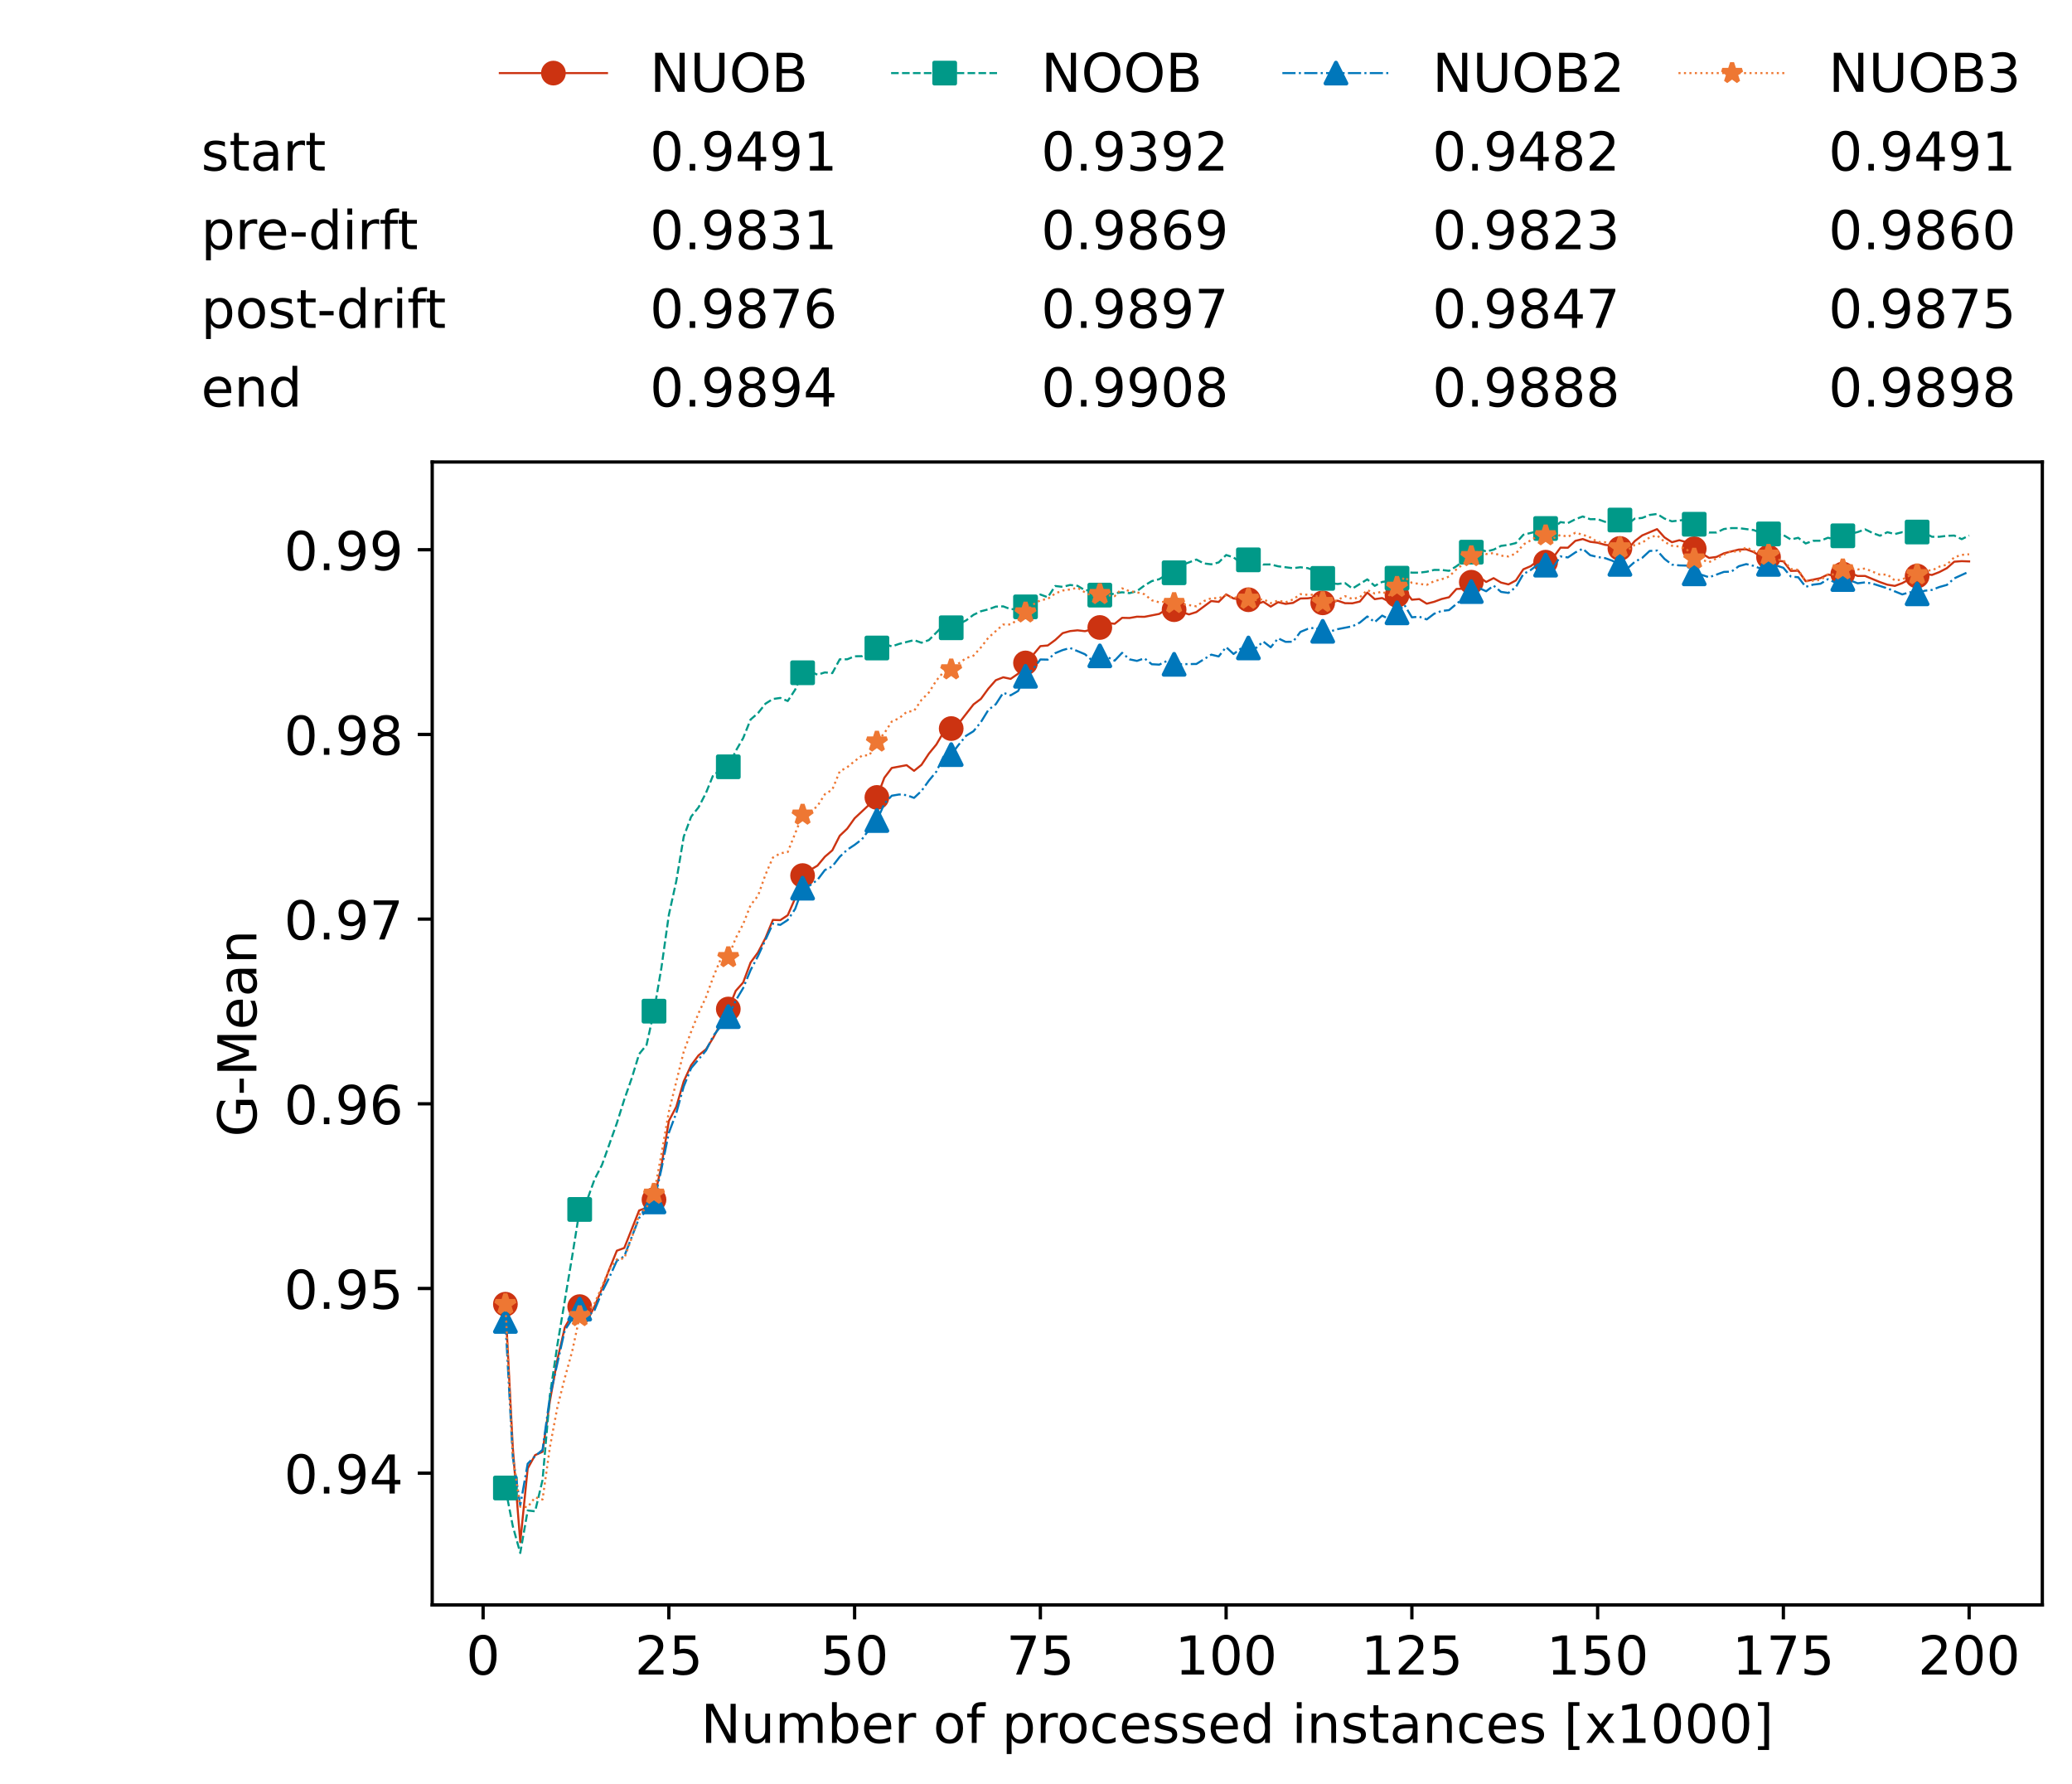 <?xml version="1.0" encoding="utf-8" standalone="no"?>
<!DOCTYPE svg PUBLIC "-//W3C//DTD SVG 1.1//EN"
  "http://www.w3.org/Graphics/SVG/1.1/DTD/svg11.dtd">
<!-- Created with matplotlib (https://matplotlib.org/) -->
<svg height="432.615pt" version="1.1" viewBox="0 0 502.65 432.615" width="502.65pt" xmlns="http://www.w3.org/2000/svg" xmlns:xlink="http://www.w3.org/1999/xlink">
 <defs>
  <style type="text/css">*{stroke-linecap:butt;stroke-linejoin:round;}</style>
 </defs>
 <g id="figure_1">
  <g id="patch_1">
   <path d="M 0 432.615 
L 502.65 432.615 
L 502.65 0 
L 0 0 
z
" style="fill:#ffffff;"/>
  </g>
  <g id="axes_1">
   <g id="patch_2">
    <path d="M 104.85 389.252 
L 495.45 389.252 
L 495.45 112.052 
L 104.85 112.052 
z
" style="fill:#ffffff;"/>
   </g>
   <g id="matplotlib.axis_1">
    <g id="xtick_1">
     <g id="line2d_1">
      <defs>
       <path d="M 0 0 
L 0 3.5 
" id="m50d3c617d4" style="stroke:#000000;stroke-width:0.8;"/>
      </defs>
      <g>
       <use style="stroke:#000000;stroke-width:0.8;" x="117.197" xlink:href="#m50d3c617d4" y="389.252"/>
      </g>
     </g>
     <g id="text_1">
      <!-- 0 -->
      <g transform="translate(113.061 406.13)scale(0.13 -0.13)">
       <defs>
        <path d="M 31.781 66.406 
Q 24.172 66.406 20.328 58.906 
Q 16.5 51.422 16.5 36.375 
Q 16.5 21.391 20.328 13.891 
Q 24.172 6.391 31.781 6.391 
Q 39.453 6.391 43.281 13.891 
Q 47.125 21.391 47.125 36.375 
Q 47.125 51.422 43.281 58.906 
Q 39.453 66.406 31.781 66.406 
z
M 31.781 74.219 
Q 44.047 74.219 50.516 64.516 
Q 56.984 54.828 56.984 36.375 
Q 56.984 17.969 50.516 8.266 
Q 44.047 -1.422 31.781 -1.422 
Q 19.531 -1.422 13.062 8.266 
Q 6.594 17.969 6.594 36.375 
Q 6.594 54.828 13.062 64.516 
Q 19.531 74.219 31.781 74.219 
z
" id="DejaVuSans-48"/>
       </defs>
       <use xlink:href="#DejaVuSans-48"/>
      </g>
     </g>
    </g>
    <g id="xtick_2">
     <g id="line2d_2">
      <g>
       <use style="stroke:#000000;stroke-width:0.8;" x="162.259" xlink:href="#m50d3c617d4" y="389.252"/>
      </g>
     </g>
     <g id="text_2">
      <!-- 25 -->
      <g transform="translate(153.988 406.13)scale(0.13 -0.13)">
       <defs>
        <path d="M 19.188 8.297 
L 53.609 8.297 
L 53.609 0 
L 7.328 0 
L 7.328 8.297 
Q 12.938 14.109 22.625 23.891 
Q 32.328 33.688 34.812 36.531 
Q 39.547 41.844 41.422 45.531 
Q 43.312 49.219 43.312 52.781 
Q 43.312 58.594 39.234 62.25 
Q 35.156 65.922 28.609 65.922 
Q 23.969 65.922 18.812 64.312 
Q 13.672 62.703 7.812 59.422 
L 7.812 69.391 
Q 13.766 71.781 18.938 73 
Q 24.125 74.219 28.422 74.219 
Q 39.75 74.219 46.484 68.547 
Q 53.219 62.891 53.219 53.422 
Q 53.219 48.922 51.531 44.891 
Q 49.859 40.875 45.406 35.406 
Q 44.188 33.984 37.641 27.219 
Q 31.109 20.453 19.188 8.297 
z
" id="DejaVuSans-50"/>
        <path d="M 10.797 72.906 
L 49.516 72.906 
L 49.516 64.594 
L 19.828 64.594 
L 19.828 46.734 
Q 21.969 47.469 24.109 47.828 
Q 26.266 48.188 28.422 48.188 
Q 40.625 48.188 47.75 41.5 
Q 54.891 34.812 54.891 23.391 
Q 54.891 11.625 47.562 5.094 
Q 40.234 -1.422 26.906 -1.422 
Q 22.312 -1.422 17.547 -0.641 
Q 12.797 0.141 7.719 1.703 
L 7.719 11.625 
Q 12.109 9.234 16.797 8.062 
Q 21.484 6.891 26.703 6.891 
Q 35.156 6.891 40.078 11.328 
Q 45.016 15.766 45.016 23.391 
Q 45.016 31 40.078 35.438 
Q 35.156 39.891 26.703 39.891 
Q 22.75 39.891 18.812 39.016 
Q 14.891 38.141 10.797 36.281 
z
" id="DejaVuSans-53"/>
       </defs>
       <use xlink:href="#DejaVuSans-50"/>
       <use x="63.623" xlink:href="#DejaVuSans-53"/>
      </g>
     </g>
    </g>
    <g id="xtick_3">
     <g id="line2d_3">
      <g>
       <use style="stroke:#000000;stroke-width:0.8;" x="207.322" xlink:href="#m50d3c617d4" y="389.252"/>
      </g>
     </g>
     <g id="text_3">
      <!-- 50 -->
      <g transform="translate(199.05 406.13)scale(0.13 -0.13)">
       <use xlink:href="#DejaVuSans-53"/>
       <use x="63.623" xlink:href="#DejaVuSans-48"/>
      </g>
     </g>
    </g>
    <g id="xtick_4">
     <g id="line2d_4">
      <g>
       <use style="stroke:#000000;stroke-width:0.8;" x="252.384" xlink:href="#m50d3c617d4" y="389.252"/>
      </g>
     </g>
     <g id="text_4">
      <!-- 75 -->
      <g transform="translate(244.113 406.13)scale(0.13 -0.13)">
       <defs>
        <path d="M 8.203 72.906 
L 55.078 72.906 
L 55.078 68.703 
L 28.609 0 
L 18.312 0 
L 43.219 64.594 
L 8.203 64.594 
z
" id="DejaVuSans-55"/>
       </defs>
       <use xlink:href="#DejaVuSans-55"/>
       <use x="63.623" xlink:href="#DejaVuSans-53"/>
      </g>
     </g>
    </g>
    <g id="xtick_5">
     <g id="line2d_5">
      <g>
       <use style="stroke:#000000;stroke-width:0.8;" x="297.446" xlink:href="#m50d3c617d4" y="389.252"/>
      </g>
     </g>
     <g id="text_5">
      <!-- 100 -->
      <g transform="translate(285.039 406.13)scale(0.13 -0.13)">
       <defs>
        <path d="M 12.406 8.297 
L 28.516 8.297 
L 28.516 63.922 
L 10.984 60.406 
L 10.984 69.391 
L 28.422 72.906 
L 38.281 72.906 
L 38.281 8.297 
L 54.391 8.297 
L 54.391 0 
L 12.406 0 
z
" id="DejaVuSans-49"/>
       </defs>
       <use xlink:href="#DejaVuSans-49"/>
       <use x="63.623" xlink:href="#DejaVuSans-48"/>
       <use x="127.246" xlink:href="#DejaVuSans-48"/>
      </g>
     </g>
    </g>
    <g id="xtick_6">
     <g id="line2d_6">
      <g>
       <use style="stroke:#000000;stroke-width:0.8;" x="342.509" xlink:href="#m50d3c617d4" y="389.252"/>
      </g>
     </g>
     <g id="text_6">
      <!-- 125 -->
      <g transform="translate(330.102 406.13)scale(0.13 -0.13)">
       <use xlink:href="#DejaVuSans-49"/>
       <use x="63.623" xlink:href="#DejaVuSans-50"/>
       <use x="127.246" xlink:href="#DejaVuSans-53"/>
      </g>
     </g>
    </g>
    <g id="xtick_7">
     <g id="line2d_7">
      <g>
       <use style="stroke:#000000;stroke-width:0.8;" x="387.571" xlink:href="#m50d3c617d4" y="389.252"/>
      </g>
     </g>
     <g id="text_7">
      <!-- 150 -->
      <g transform="translate(375.164 406.13)scale(0.13 -0.13)">
       <use xlink:href="#DejaVuSans-49"/>
       <use x="63.623" xlink:href="#DejaVuSans-53"/>
       <use x="127.246" xlink:href="#DejaVuSans-48"/>
      </g>
     </g>
    </g>
    <g id="xtick_8">
     <g id="line2d_8">
      <g>
       <use style="stroke:#000000;stroke-width:0.8;" x="432.633" xlink:href="#m50d3c617d4" y="389.252"/>
      </g>
     </g>
     <g id="text_8">
      <!-- 175 -->
      <g transform="translate(420.226 406.13)scale(0.13 -0.13)">
       <use xlink:href="#DejaVuSans-49"/>
       <use x="63.623" xlink:href="#DejaVuSans-55"/>
       <use x="127.246" xlink:href="#DejaVuSans-53"/>
      </g>
     </g>
    </g>
    <g id="xtick_9">
     <g id="line2d_9">
      <g>
       <use style="stroke:#000000;stroke-width:0.8;" x="477.695" xlink:href="#m50d3c617d4" y="389.252"/>
      </g>
     </g>
     <g id="text_9">
      <!-- 200 -->
      <g transform="translate(465.289 406.13)scale(0.13 -0.13)">
       <use xlink:href="#DejaVuSans-50"/>
       <use x="63.623" xlink:href="#DejaVuSans-48"/>
       <use x="127.246" xlink:href="#DejaVuSans-48"/>
      </g>
     </g>
    </g>
    <g id="text_10">
     <!-- Number of processed instances [x1000] -->
     <g transform="translate(170.025 422.711)scale(0.13 -0.13)">
      <defs>
       <path d="M 9.812 72.906 
L 23.094 72.906 
L 55.422 11.922 
L 55.422 72.906 
L 64.984 72.906 
L 64.984 0 
L 51.703 0 
L 19.391 60.984 
L 19.391 0 
L 9.812 0 
z
" id="DejaVuSans-78"/>
       <path d="M 8.5 21.578 
L 8.5 54.688 
L 17.484 54.688 
L 17.484 21.922 
Q 17.484 14.156 20.5 10.266 
Q 23.531 6.391 29.594 6.391 
Q 36.859 6.391 41.078 11.031 
Q 45.312 15.672 45.312 23.688 
L 45.312 54.688 
L 54.297 54.688 
L 54.297 0 
L 45.312 0 
L 45.312 8.406 
Q 42.047 3.422 37.719 1 
Q 33.406 -1.422 27.688 -1.422 
Q 18.266 -1.422 13.375 4.438 
Q 8.5 10.297 8.5 21.578 
z
M 31.109 56 
z
" id="DejaVuSans-117"/>
       <path d="M 52 44.188 
Q 55.375 50.25 60.062 53.125 
Q 64.75 56 71.094 56 
Q 79.641 56 84.281 50.016 
Q 88.922 44.047 88.922 33.016 
L 88.922 0 
L 79.891 0 
L 79.891 32.719 
Q 79.891 40.578 77.094 44.375 
Q 74.312 48.188 68.609 48.188 
Q 61.625 48.188 57.562 43.547 
Q 53.516 38.922 53.516 30.906 
L 53.516 0 
L 44.484 0 
L 44.484 32.719 
Q 44.484 40.625 41.703 44.406 
Q 38.922 48.188 33.109 48.188 
Q 26.219 48.188 22.156 43.531 
Q 18.109 38.875 18.109 30.906 
L 18.109 0 
L 9.078 0 
L 9.078 54.688 
L 18.109 54.688 
L 18.109 46.188 
Q 21.188 51.219 25.484 53.609 
Q 29.781 56 35.688 56 
Q 41.656 56 45.828 52.969 
Q 50 49.953 52 44.188 
z
" id="DejaVuSans-109"/>
       <path d="M 48.688 27.297 
Q 48.688 37.203 44.609 42.844 
Q 40.531 48.484 33.406 48.484 
Q 26.266 48.484 22.188 42.844 
Q 18.109 37.203 18.109 27.297 
Q 18.109 17.391 22.188 11.75 
Q 26.266 6.109 33.406 6.109 
Q 40.531 6.109 44.609 11.75 
Q 48.688 17.391 48.688 27.297 
z
M 18.109 46.391 
Q 20.953 51.266 25.266 53.625 
Q 29.594 56 35.594 56 
Q 45.562 56 51.781 48.094 
Q 58.016 40.188 58.016 27.297 
Q 58.016 14.406 51.781 6.484 
Q 45.562 -1.422 35.594 -1.422 
Q 29.594 -1.422 25.266 0.953 
Q 20.953 3.328 18.109 8.203 
L 18.109 0 
L 9.078 0 
L 9.078 75.984 
L 18.109 75.984 
z
" id="DejaVuSans-98"/>
       <path d="M 56.203 29.594 
L 56.203 25.203 
L 14.891 25.203 
Q 15.484 15.922 20.484 11.062 
Q 25.484 6.203 34.422 6.203 
Q 39.594 6.203 44.453 7.469 
Q 49.312 8.734 54.109 11.281 
L 54.109 2.781 
Q 49.266 0.734 44.188 -0.344 
Q 39.109 -1.422 33.891 -1.422 
Q 20.797 -1.422 13.156 6.188 
Q 5.516 13.812 5.516 26.812 
Q 5.516 40.234 12.766 48.109 
Q 20.016 56 32.328 56 
Q 43.359 56 49.781 48.891 
Q 56.203 41.797 56.203 29.594 
z
M 47.219 32.234 
Q 47.125 39.594 43.094 43.984 
Q 39.062 48.391 32.422 48.391 
Q 24.906 48.391 20.391 44.141 
Q 15.875 39.891 15.188 32.172 
z
" id="DejaVuSans-101"/>
       <path d="M 41.109 46.297 
Q 39.594 47.172 37.812 47.578 
Q 36.031 48 33.891 48 
Q 26.266 48 22.188 43.047 
Q 18.109 38.094 18.109 28.812 
L 18.109 0 
L 9.078 0 
L 9.078 54.688 
L 18.109 54.688 
L 18.109 46.188 
Q 20.953 51.172 25.484 53.578 
Q 30.031 56 36.531 56 
Q 37.453 56 38.578 55.875 
Q 39.703 55.766 41.062 55.516 
z
" id="DejaVuSans-114"/>
       <path id="DejaVuSans-32"/>
       <path d="M 30.609 48.391 
Q 23.391 48.391 19.188 42.75 
Q 14.984 37.109 14.984 27.297 
Q 14.984 17.484 19.156 11.844 
Q 23.344 6.203 30.609 6.203 
Q 37.797 6.203 41.984 11.859 
Q 46.188 17.531 46.188 27.297 
Q 46.188 37.016 41.984 42.703 
Q 37.797 48.391 30.609 48.391 
z
M 30.609 56 
Q 42.328 56 49.016 48.375 
Q 55.719 40.766 55.719 27.297 
Q 55.719 13.875 49.016 6.219 
Q 42.328 -1.422 30.609 -1.422 
Q 18.844 -1.422 12.172 6.219 
Q 5.516 13.875 5.516 27.297 
Q 5.516 40.766 12.172 48.375 
Q 18.844 56 30.609 56 
z
" id="DejaVuSans-111"/>
       <path d="M 37.109 75.984 
L 37.109 68.5 
L 28.516 68.5 
Q 23.688 68.5 21.797 66.547 
Q 19.922 64.594 19.922 59.516 
L 19.922 54.688 
L 34.719 54.688 
L 34.719 47.703 
L 19.922 47.703 
L 19.922 0 
L 10.891 0 
L 10.891 47.703 
L 2.297 47.703 
L 2.297 54.688 
L 10.891 54.688 
L 10.891 58.5 
Q 10.891 67.625 15.141 71.797 
Q 19.391 75.984 28.609 75.984 
z
" id="DejaVuSans-102"/>
       <path d="M 18.109 8.203 
L 18.109 -20.797 
L 9.078 -20.797 
L 9.078 54.688 
L 18.109 54.688 
L 18.109 46.391 
Q 20.953 51.266 25.266 53.625 
Q 29.594 56 35.594 56 
Q 45.562 56 51.781 48.094 
Q 58.016 40.188 58.016 27.297 
Q 58.016 14.406 51.781 6.484 
Q 45.562 -1.422 35.594 -1.422 
Q 29.594 -1.422 25.266 0.953 
Q 20.953 3.328 18.109 8.203 
z
M 48.688 27.297 
Q 48.688 37.203 44.609 42.844 
Q 40.531 48.484 33.406 48.484 
Q 26.266 48.484 22.188 42.844 
Q 18.109 37.203 18.109 27.297 
Q 18.109 17.391 22.188 11.75 
Q 26.266 6.109 33.406 6.109 
Q 40.531 6.109 44.609 11.75 
Q 48.688 17.391 48.688 27.297 
z
" id="DejaVuSans-112"/>
       <path d="M 48.781 52.594 
L 48.781 44.188 
Q 44.969 46.297 41.141 47.344 
Q 37.312 48.391 33.406 48.391 
Q 24.656 48.391 19.812 42.844 
Q 14.984 37.312 14.984 27.297 
Q 14.984 17.281 19.812 11.734 
Q 24.656 6.203 33.406 6.203 
Q 37.312 6.203 41.141 7.25 
Q 44.969 8.297 48.781 10.406 
L 48.781 2.094 
Q 45.016 0.344 40.984 -0.531 
Q 36.969 -1.422 32.422 -1.422 
Q 20.062 -1.422 12.781 6.344 
Q 5.516 14.109 5.516 27.297 
Q 5.516 40.672 12.859 48.328 
Q 20.219 56 33.016 56 
Q 37.156 56 41.109 55.141 
Q 45.062 54.297 48.781 52.594 
z
" id="DejaVuSans-99"/>
       <path d="M 44.281 53.078 
L 44.281 44.578 
Q 40.484 46.531 36.375 47.5 
Q 32.281 48.484 27.875 48.484 
Q 21.188 48.484 17.844 46.438 
Q 14.5 44.391 14.5 40.281 
Q 14.5 37.156 16.891 35.375 
Q 19.281 33.594 26.516 31.984 
L 29.594 31.297 
Q 39.156 29.25 43.188 25.516 
Q 47.219 21.781 47.219 15.094 
Q 47.219 7.469 41.188 3.016 
Q 35.156 -1.422 24.609 -1.422 
Q 20.219 -1.422 15.453 -0.562 
Q 10.688 0.297 5.422 2 
L 5.422 11.281 
Q 10.406 8.688 15.234 7.391 
Q 20.062 6.109 24.812 6.109 
Q 31.156 6.109 34.562 8.281 
Q 37.984 10.453 37.984 14.406 
Q 37.984 18.062 35.516 20.016 
Q 33.062 21.969 24.703 23.781 
L 21.578 24.516 
Q 13.234 26.266 9.516 29.906 
Q 5.812 33.547 5.812 39.891 
Q 5.812 47.609 11.281 51.797 
Q 16.75 56 26.812 56 
Q 31.781 56 36.172 55.266 
Q 40.578 54.547 44.281 53.078 
z
" id="DejaVuSans-115"/>
       <path d="M 45.406 46.391 
L 45.406 75.984 
L 54.391 75.984 
L 54.391 0 
L 45.406 0 
L 45.406 8.203 
Q 42.578 3.328 38.25 0.953 
Q 33.938 -1.422 27.875 -1.422 
Q 17.969 -1.422 11.734 6.484 
Q 5.516 14.406 5.516 27.297 
Q 5.516 40.188 11.734 48.094 
Q 17.969 56 27.875 56 
Q 33.938 56 38.25 53.625 
Q 42.578 51.266 45.406 46.391 
z
M 14.797 27.297 
Q 14.797 17.391 18.875 11.75 
Q 22.953 6.109 30.078 6.109 
Q 37.203 6.109 41.297 11.75 
Q 45.406 17.391 45.406 27.297 
Q 45.406 37.203 41.297 42.844 
Q 37.203 48.484 30.078 48.484 
Q 22.953 48.484 18.875 42.844 
Q 14.797 37.203 14.797 27.297 
z
" id="DejaVuSans-100"/>
       <path d="M 9.422 54.688 
L 18.406 54.688 
L 18.406 0 
L 9.422 0 
z
M 9.422 75.984 
L 18.406 75.984 
L 18.406 64.594 
L 9.422 64.594 
z
" id="DejaVuSans-105"/>
       <path d="M 54.891 33.016 
L 54.891 0 
L 45.906 0 
L 45.906 32.719 
Q 45.906 40.484 42.875 44.328 
Q 39.844 48.188 33.797 48.188 
Q 26.516 48.188 22.312 43.547 
Q 18.109 38.922 18.109 30.906 
L 18.109 0 
L 9.078 0 
L 9.078 54.688 
L 18.109 54.688 
L 18.109 46.188 
Q 21.344 51.125 25.703 53.562 
Q 30.078 56 35.797 56 
Q 45.219 56 50.047 50.172 
Q 54.891 44.344 54.891 33.016 
z
" id="DejaVuSans-110"/>
       <path d="M 18.312 70.219 
L 18.312 54.688 
L 36.812 54.688 
L 36.812 47.703 
L 18.312 47.703 
L 18.312 18.016 
Q 18.312 11.328 20.141 9.422 
Q 21.969 7.516 27.594 7.516 
L 36.812 7.516 
L 36.812 0 
L 27.594 0 
Q 17.188 0 13.234 3.875 
Q 9.281 7.766 9.281 18.016 
L 9.281 47.703 
L 2.688 47.703 
L 2.688 54.688 
L 9.281 54.688 
L 9.281 70.219 
z
" id="DejaVuSans-116"/>
       <path d="M 34.281 27.484 
Q 23.391 27.484 19.188 25 
Q 14.984 22.516 14.984 16.5 
Q 14.984 11.719 18.141 8.906 
Q 21.297 6.109 26.703 6.109 
Q 34.188 6.109 38.703 11.406 
Q 43.219 16.703 43.219 25.484 
L 43.219 27.484 
z
M 52.203 31.203 
L 52.203 0 
L 43.219 0 
L 43.219 8.297 
Q 40.141 3.328 35.547 0.953 
Q 30.953 -1.422 24.312 -1.422 
Q 15.922 -1.422 10.953 3.297 
Q 6 8.016 6 15.922 
Q 6 25.141 12.172 29.828 
Q 18.359 34.516 30.609 34.516 
L 43.219 34.516 
L 43.219 35.406 
Q 43.219 41.609 39.141 45 
Q 35.062 48.391 27.688 48.391 
Q 23 48.391 18.547 47.266 
Q 14.109 46.141 10.016 43.891 
L 10.016 52.203 
Q 14.938 54.109 19.578 55.047 
Q 24.219 56 28.609 56 
Q 40.484 56 46.344 49.844 
Q 52.203 43.703 52.203 31.203 
z
" id="DejaVuSans-97"/>
       <path d="M 8.594 75.984 
L 29.297 75.984 
L 29.297 69 
L 17.578 69 
L 17.578 -6.203 
L 29.297 -6.203 
L 29.297 -13.188 
L 8.594 -13.188 
z
" id="DejaVuSans-91"/>
       <path d="M 54.891 54.688 
L 35.109 28.078 
L 55.906 0 
L 45.312 0 
L 29.391 21.484 
L 13.484 0 
L 2.875 0 
L 24.125 28.609 
L 4.688 54.688 
L 15.281 54.688 
L 29.781 35.203 
L 44.281 54.688 
z
" id="DejaVuSans-120"/>
       <path d="M 30.422 75.984 
L 30.422 -13.188 
L 9.719 -13.188 
L 9.719 -6.203 
L 21.391 -6.203 
L 21.391 69 
L 9.719 69 
L 9.719 75.984 
z
" id="DejaVuSans-93"/>
      </defs>
      <use xlink:href="#DejaVuSans-78"/>
      <use x="74.805" xlink:href="#DejaVuSans-117"/>
      <use x="138.184" xlink:href="#DejaVuSans-109"/>
      <use x="235.596" xlink:href="#DejaVuSans-98"/>
      <use x="299.072" xlink:href="#DejaVuSans-101"/>
      <use x="360.596" xlink:href="#DejaVuSans-114"/>
      <use x="401.709" xlink:href="#DejaVuSans-32"/>
      <use x="433.496" xlink:href="#DejaVuSans-111"/>
      <use x="494.678" xlink:href="#DejaVuSans-102"/>
      <use x="529.883" xlink:href="#DejaVuSans-32"/>
      <use x="561.67" xlink:href="#DejaVuSans-112"/>
      <use x="625.146" xlink:href="#DejaVuSans-114"/>
      <use x="664.01" xlink:href="#DejaVuSans-111"/>
      <use x="725.191" xlink:href="#DejaVuSans-99"/>
      <use x="780.172" xlink:href="#DejaVuSans-101"/>
      <use x="841.695" xlink:href="#DejaVuSans-115"/>
      <use x="893.795" xlink:href="#DejaVuSans-115"/>
      <use x="945.895" xlink:href="#DejaVuSans-101"/>
      <use x="1007.418" xlink:href="#DejaVuSans-100"/>
      <use x="1070.895" xlink:href="#DejaVuSans-32"/>
      <use x="1102.682" xlink:href="#DejaVuSans-105"/>
      <use x="1130.465" xlink:href="#DejaVuSans-110"/>
      <use x="1193.844" xlink:href="#DejaVuSans-115"/>
      <use x="1245.943" xlink:href="#DejaVuSans-116"/>
      <use x="1285.152" xlink:href="#DejaVuSans-97"/>
      <use x="1346.432" xlink:href="#DejaVuSans-110"/>
      <use x="1409.811" xlink:href="#DejaVuSans-99"/>
      <use x="1464.791" xlink:href="#DejaVuSans-101"/>
      <use x="1526.314" xlink:href="#DejaVuSans-115"/>
      <use x="1578.414" xlink:href="#DejaVuSans-32"/>
      <use x="1610.201" xlink:href="#DejaVuSans-91"/>
      <use x="1649.215" xlink:href="#DejaVuSans-120"/>
      <use x="1708.395" xlink:href="#DejaVuSans-49"/>
      <use x="1772.018" xlink:href="#DejaVuSans-48"/>
      <use x="1835.641" xlink:href="#DejaVuSans-48"/>
      <use x="1899.264" xlink:href="#DejaVuSans-48"/>
      <use x="1962.887" xlink:href="#DejaVuSans-93"/>
     </g>
    </g>
   </g>
   <g id="matplotlib.axis_2">
    <g id="ytick_1">
     <g id="line2d_10">
      <defs>
       <path d="M 0 0 
L -3.5 0 
" id="m8885796eca" style="stroke:#000000;stroke-width:0.8;"/>
      </defs>
      <g>
       <use style="stroke:#000000;stroke-width:0.8;" x="104.85" xlink:href="#m8885796eca" y="357.293"/>
      </g>
     </g>
     <g id="text_11">
      <!-- 0.94 -->
      <g transform="translate(68.905 362.232)scale(0.13 -0.13)">
       <defs>
        <path d="M 10.688 12.406 
L 21 12.406 
L 21 0 
L 10.688 0 
z
" id="DejaVuSans-46"/>
        <path d="M 10.984 1.516 
L 10.984 10.5 
Q 14.703 8.734 18.5 7.812 
Q 22.312 6.891 25.984 6.891 
Q 35.75 6.891 40.891 13.453 
Q 46.047 20.016 46.781 33.406 
Q 43.953 29.203 39.594 26.953 
Q 35.25 24.703 29.984 24.703 
Q 19.047 24.703 12.672 31.312 
Q 6.297 37.938 6.297 49.422 
Q 6.297 60.641 12.938 67.422 
Q 19.578 74.219 30.609 74.219 
Q 43.266 74.219 49.922 64.516 
Q 56.594 54.828 56.594 36.375 
Q 56.594 19.141 48.406 8.859 
Q 40.234 -1.422 26.422 -1.422 
Q 22.703 -1.422 18.891 -0.688 
Q 15.094 0.047 10.984 1.516 
z
M 30.609 32.422 
Q 37.25 32.422 41.125 36.953 
Q 45.016 41.5 45.016 49.422 
Q 45.016 57.281 41.125 61.844 
Q 37.25 66.406 30.609 66.406 
Q 23.969 66.406 20.094 61.844 
Q 16.219 57.281 16.219 49.422 
Q 16.219 41.5 20.094 36.953 
Q 23.969 32.422 30.609 32.422 
z
" id="DejaVuSans-57"/>
        <path d="M 37.797 64.312 
L 12.891 25.391 
L 37.797 25.391 
z
M 35.203 72.906 
L 47.609 72.906 
L 47.609 25.391 
L 58.016 25.391 
L 58.016 17.188 
L 47.609 17.188 
L 47.609 0 
L 37.797 0 
L 37.797 17.188 
L 4.891 17.188 
L 4.891 26.703 
z
" id="DejaVuSans-52"/>
       </defs>
       <use xlink:href="#DejaVuSans-48"/>
       <use x="63.623" xlink:href="#DejaVuSans-46"/>
       <use x="95.41" xlink:href="#DejaVuSans-57"/>
       <use x="159.033" xlink:href="#DejaVuSans-52"/>
      </g>
     </g>
    </g>
    <g id="ytick_2">
     <g id="line2d_11">
      <g>
       <use style="stroke:#000000;stroke-width:0.8;" x="104.85" xlink:href="#m8885796eca" y="312.501"/>
      </g>
     </g>
     <g id="text_12">
      <!-- 0.95 -->
      <g transform="translate(68.905 317.44)scale(0.13 -0.13)">
       <use xlink:href="#DejaVuSans-48"/>
       <use x="63.623" xlink:href="#DejaVuSans-46"/>
       <use x="95.41" xlink:href="#DejaVuSans-57"/>
       <use x="159.033" xlink:href="#DejaVuSans-53"/>
      </g>
     </g>
    </g>
    <g id="ytick_3">
     <g id="line2d_12">
      <g>
       <use style="stroke:#000000;stroke-width:0.8;" x="104.85" xlink:href="#m8885796eca" y="267.709"/>
      </g>
     </g>
     <g id="text_13">
      <!-- 0.96 -->
      <g transform="translate(68.905 272.648)scale(0.13 -0.13)">
       <defs>
        <path d="M 33.016 40.375 
Q 26.375 40.375 22.484 35.828 
Q 18.609 31.297 18.609 23.391 
Q 18.609 15.531 22.484 10.953 
Q 26.375 6.391 33.016 6.391 
Q 39.656 6.391 43.531 10.953 
Q 47.406 15.531 47.406 23.391 
Q 47.406 31.297 43.531 35.828 
Q 39.656 40.375 33.016 40.375 
z
M 52.594 71.297 
L 52.594 62.312 
Q 48.875 64.062 45.094 64.984 
Q 41.312 65.922 37.594 65.922 
Q 27.828 65.922 22.672 59.328 
Q 17.531 52.734 16.797 39.406 
Q 19.672 43.656 24.016 45.922 
Q 28.375 48.188 33.594 48.188 
Q 44.578 48.188 50.953 41.516 
Q 57.328 34.859 57.328 23.391 
Q 57.328 12.156 50.688 5.359 
Q 44.047 -1.422 33.016 -1.422 
Q 20.359 -1.422 13.672 8.266 
Q 6.984 17.969 6.984 36.375 
Q 6.984 53.656 15.188 63.938 
Q 23.391 74.219 37.203 74.219 
Q 40.922 74.219 44.703 73.484 
Q 48.484 72.75 52.594 71.297 
z
" id="DejaVuSans-54"/>
       </defs>
       <use xlink:href="#DejaVuSans-48"/>
       <use x="63.623" xlink:href="#DejaVuSans-46"/>
       <use x="95.41" xlink:href="#DejaVuSans-57"/>
       <use x="159.033" xlink:href="#DejaVuSans-54"/>
      </g>
     </g>
    </g>
    <g id="ytick_4">
     <g id="line2d_13">
      <g>
       <use style="stroke:#000000;stroke-width:0.8;" x="104.85" xlink:href="#m8885796eca" y="222.917"/>
      </g>
     </g>
     <g id="text_14">
      <!-- 0.97 -->
      <g transform="translate(68.905 227.856)scale(0.13 -0.13)">
       <use xlink:href="#DejaVuSans-48"/>
       <use x="63.623" xlink:href="#DejaVuSans-46"/>
       <use x="95.41" xlink:href="#DejaVuSans-57"/>
       <use x="159.033" xlink:href="#DejaVuSans-55"/>
      </g>
     </g>
    </g>
    <g id="ytick_5">
     <g id="line2d_14">
      <g>
       <use style="stroke:#000000;stroke-width:0.8;" x="104.85" xlink:href="#m8885796eca" y="178.125"/>
      </g>
     </g>
     <g id="text_15">
      <!-- 0.98 -->
      <g transform="translate(68.905 183.064)scale(0.13 -0.13)">
       <defs>
        <path d="M 31.781 34.625 
Q 24.75 34.625 20.719 30.859 
Q 16.703 27.094 16.703 20.516 
Q 16.703 13.922 20.719 10.156 
Q 24.75 6.391 31.781 6.391 
Q 38.812 6.391 42.859 10.172 
Q 46.922 13.969 46.922 20.516 
Q 46.922 27.094 42.891 30.859 
Q 38.875 34.625 31.781 34.625 
z
M 21.922 38.812 
Q 15.578 40.375 12.031 44.719 
Q 8.5 49.078 8.5 55.328 
Q 8.5 64.062 14.719 69.141 
Q 20.953 74.219 31.781 74.219 
Q 42.672 74.219 48.875 69.141 
Q 55.078 64.062 55.078 55.328 
Q 55.078 49.078 51.531 44.719 
Q 48 40.375 41.703 38.812 
Q 48.828 37.156 52.797 32.312 
Q 56.781 27.484 56.781 20.516 
Q 56.781 9.906 50.312 4.234 
Q 43.844 -1.422 31.781 -1.422 
Q 19.734 -1.422 13.25 4.234 
Q 6.781 9.906 6.781 20.516 
Q 6.781 27.484 10.781 32.312 
Q 14.797 37.156 21.922 38.812 
z
M 18.312 54.391 
Q 18.312 48.734 21.844 45.562 
Q 25.391 42.391 31.781 42.391 
Q 38.141 42.391 41.719 45.562 
Q 45.312 48.734 45.312 54.391 
Q 45.312 60.062 41.719 63.234 
Q 38.141 66.406 31.781 66.406 
Q 25.391 66.406 21.844 63.234 
Q 18.312 60.062 18.312 54.391 
z
" id="DejaVuSans-56"/>
       </defs>
       <use xlink:href="#DejaVuSans-48"/>
       <use x="63.623" xlink:href="#DejaVuSans-46"/>
       <use x="95.41" xlink:href="#DejaVuSans-57"/>
       <use x="159.033" xlink:href="#DejaVuSans-56"/>
      </g>
     </g>
    </g>
    <g id="ytick_6">
     <g id="line2d_15">
      <g>
       <use style="stroke:#000000;stroke-width:0.8;" x="104.85" xlink:href="#m8885796eca" y="133.333"/>
      </g>
     </g>
     <g id="text_16">
      <!-- 0.99 -->
      <g transform="translate(68.905 138.272)scale(0.13 -0.13)">
       <use xlink:href="#DejaVuSans-48"/>
       <use x="63.623" xlink:href="#DejaVuSans-46"/>
       <use x="95.41" xlink:href="#DejaVuSans-57"/>
       <use x="159.033" xlink:href="#DejaVuSans-57"/>
      </g>
     </g>
    </g>
    <g id="text_17">
     <!-- G-Mean -->
     <g transform="translate(62.201 275.744)rotate(-90)scale(0.13 -0.13)">
      <defs>
       <path d="M 59.516 10.406 
L 59.516 29.984 
L 43.406 29.984 
L 43.406 38.094 
L 69.281 38.094 
L 69.281 6.781 
Q 63.578 2.734 56.688 0.656 
Q 49.812 -1.422 42 -1.422 
Q 24.906 -1.422 15.25 8.562 
Q 5.609 18.562 5.609 36.375 
Q 5.609 54.25 15.25 64.234 
Q 24.906 74.219 42 74.219 
Q 49.125 74.219 55.547 72.453 
Q 61.969 70.703 67.391 67.281 
L 67.391 56.781 
Q 61.922 61.422 55.766 63.766 
Q 49.609 66.109 42.828 66.109 
Q 29.438 66.109 22.719 58.641 
Q 16.016 51.172 16.016 36.375 
Q 16.016 21.625 22.719 14.156 
Q 29.438 6.688 42.828 6.688 
Q 48.047 6.688 52.141 7.594 
Q 56.25 8.5 59.516 10.406 
z
" id="DejaVuSans-71"/>
       <path d="M 4.891 31.391 
L 31.203 31.391 
L 31.203 23.391 
L 4.891 23.391 
z
" id="DejaVuSans-45"/>
       <path d="M 9.812 72.906 
L 24.516 72.906 
L 43.109 23.297 
L 61.812 72.906 
L 76.516 72.906 
L 76.516 0 
L 66.891 0 
L 66.891 64.016 
L 48.094 14.016 
L 38.188 14.016 
L 19.391 64.016 
L 19.391 0 
L 9.812 0 
z
" id="DejaVuSans-77"/>
      </defs>
      <use xlink:href="#DejaVuSans-71"/>
      <use x="77.49" xlink:href="#DejaVuSans-45"/>
      <use x="113.574" xlink:href="#DejaVuSans-77"/>
      <use x="199.854" xlink:href="#DejaVuSans-101"/>
      <use x="261.377" xlink:href="#DejaVuSans-97"/>
      <use x="322.656" xlink:href="#DejaVuSans-110"/>
     </g>
    </g>
   </g>
   <g id="line2d_16"/>
   <g id="line2d_17"/>
   <g id="line2d_18"/>
   <g id="line2d_19"/>
   <g id="line2d_20"/>
   <g id="line2d_21">
    <path clip-path="url(#p99a3d14439)" d="M 122.605 316.315 
L 124.407 351.17 
L 126.21 374.043 
L 128.012 356.149 
L 129.815 352.909 
L 131.617 352.113 
L 133.419 339.695 
L 135.222 329.717 
L 137.024 321.914 
L 138.827 318.817 
L 140.629 316.898 
L 142.432 320.414 
L 144.234 316.831 
L 146.037 312.543 
L 147.839 307.777 
L 149.642 303.341 
L 151.444 302.676 
L 155.049 293.582 
L 156.852 292.934 
L 158.654 290.966 
L 160.457 282.705 
L 162.259 271.871 
L 164.062 268.423 
L 165.864 262.274 
L 167.667 258.354 
L 169.469 255.944 
L 171.272 254.492 
L 173.074 251.6 
L 176.679 244.719 
L 178.482 240.319 
L 180.284 238.286 
L 182.087 233.453 
L 183.889 230.989 
L 185.692 227.515 
L 187.494 223.107 
L 189.297 223.165 
L 191.099 221.975 
L 192.902 217.849 
L 194.704 212.356 
L 196.507 211.023 
L 198.309 209.947 
L 200.112 207.783 
L 201.914 206.236 
L 203.717 202.696 
L 205.519 200.987 
L 207.322 198.461 
L 212.729 193.404 
L 214.532 188.639 
L 216.334 186.253 
L 219.939 185.582 
L 221.742 186.952 
L 223.544 185.501 
L 225.347 182.772 
L 227.149 180.571 
L 228.952 177.494 
L 230.754 176.7 
L 232.557 175.474 
L 236.162 170.846 
L 237.964 169.492 
L 239.767 167.021 
L 241.569 164.975 
L 243.372 164.267 
L 245.174 164.651 
L 246.976 163.404 
L 248.779 160.785 
L 250.581 158.869 
L 252.384 156.709 
L 254.186 156.545 
L 255.989 155.222 
L 257.791 153.561 
L 259.594 153.062 
L 261.396 152.873 
L 263.199 153.081 
L 266.804 152.188 
L 268.606 151.076 
L 270.409 151.292 
L 272.211 149.843 
L 274.014 149.885 
L 275.816 149.568 
L 277.619 149.6 
L 281.224 148.895 
L 283.026 147.758 
L 284.829 147.869 
L 288.434 149.015 
L 290.236 148.446 
L 293.841 145.765 
L 295.644 145.98 
L 297.446 144.162 
L 299.249 145.151 
L 301.051 145.392 
L 302.854 145.457 
L 304.656 146.65 
L 306.459 145.944 
L 308.261 147.125 
L 310.064 146.052 
L 311.866 146.465 
L 313.669 146.226 
L 315.471 145.157 
L 317.274 145.109 
L 319.076 144.843 
L 320.879 146.21 
L 322.681 146.248 
L 324.484 145.683 
L 326.286 146.293 
L 328.089 146.321 
L 329.891 145.895 
L 331.694 143.719 
L 333.496 145.315 
L 335.299 145.048 
L 337.101 145.962 
L 338.904 144.382 
L 340.706 143.137 
L 342.509 145.45 
L 344.311 145.297 
L 346.114 146.413 
L 347.916 145.955 
L 349.719 145.281 
L 351.521 144.852 
L 353.324 142.843 
L 355.126 142.771 
L 356.928 141.207 
L 358.731 139.867 
L 360.533 141.143 
L 362.336 140.219 
L 364.138 141.295 
L 365.941 141.735 
L 367.743 140.775 
L 369.546 138.078 
L 371.348 137.311 
L 373.151 135.925 
L 374.953 136.346 
L 376.756 135.272 
L 378.558 132.82 
L 380.361 132.844 
L 382.163 131.177 
L 383.966 130.733 
L 385.768 131.405 
L 387.571 131.63 
L 389.373 132.143 
L 391.176 132.355 
L 392.978 133.015 
L 394.781 133.327 
L 396.583 131.234 
L 398.386 129.853 
L 401.991 128.327 
L 403.793 130.342 
L 405.596 131.51 
L 407.398 131.021 
L 409.201 131.521 
L 411.003 133.084 
L 414.608 135.314 
L 416.411 135.075 
L 418.213 134.203 
L 421.818 133.285 
L 423.621 133.235 
L 425.423 133.886 
L 427.226 135.035 
L 429.028 135.106 
L 430.831 135.987 
L 432.633 136.142 
L 434.436 138.465 
L 436.238 138.418 
L 438.041 140.964 
L 441.646 140.211 
L 443.448 139.33 
L 445.251 139.724 
L 447.053 139.22 
L 448.856 139.015 
L 450.658 139.691 
L 452.461 139.691 
L 456.066 141.182 
L 457.868 141.808 
L 459.671 142.105 
L 461.473 141.427 
L 463.276 140.453 
L 465.078 139.711 
L 466.881 139.213 
L 468.683 139.444 
L 470.485 138.743 
L 472.288 137.802 
L 474.09 136.23 
L 475.893 136.099 
L 477.695 136.163 
L 477.695 136.163 
" style="fill:none;stroke:#cc3311;stroke-linecap:square;stroke-width:0.5;"/>
    <defs>
     <path d="M 0 2.5 
C 0.663 2.5 1.299 2.237 1.768 1.768 
C 2.237 1.299 2.5 0.663 2.5 0 
C 2.5 -0.663 2.237 -1.299 1.768 -1.768 
C 1.299 -2.237 0.663 -2.5 0 -2.5 
C -0.663 -2.5 -1.299 -2.237 -1.768 -1.768 
C -2.237 -1.299 -2.5 -0.663 -2.5 0 
C -2.5 0.663 -2.237 1.299 -1.768 1.768 
C -1.299 2.237 -0.663 2.5 0 2.5 
z
" id="m10776f4059" style="stroke:#cc3311;"/>
    </defs>
    <g clip-path="url(#p99a3d14439)">
     <use style="fill:#cc3311;stroke:#cc3311;" x="122.605" xlink:href="#m10776f4059" y="316.315"/>
     <use style="fill:#cc3311;stroke:#cc3311;" x="140.629" xlink:href="#m10776f4059" y="316.898"/>
     <use style="fill:#cc3311;stroke:#cc3311;" x="158.654" xlink:href="#m10776f4059" y="290.966"/>
     <use style="fill:#cc3311;stroke:#cc3311;" x="176.679" xlink:href="#m10776f4059" y="244.719"/>
     <use style="fill:#cc3311;stroke:#cc3311;" x="194.704" xlink:href="#m10776f4059" y="212.356"/>
     <use style="fill:#cc3311;stroke:#cc3311;" x="212.729" xlink:href="#m10776f4059" y="193.404"/>
     <use style="fill:#cc3311;stroke:#cc3311;" x="230.754" xlink:href="#m10776f4059" y="176.7"/>
     <use style="fill:#cc3311;stroke:#cc3311;" x="248.779" xlink:href="#m10776f4059" y="160.785"/>
     <use style="fill:#cc3311;stroke:#cc3311;" x="266.804" xlink:href="#m10776f4059" y="152.188"/>
     <use style="fill:#cc3311;stroke:#cc3311;" x="284.829" xlink:href="#m10776f4059" y="147.869"/>
     <use style="fill:#cc3311;stroke:#cc3311;" x="302.854" xlink:href="#m10776f4059" y="145.457"/>
     <use style="fill:#cc3311;stroke:#cc3311;" x="320.879" xlink:href="#m10776f4059" y="146.21"/>
     <use style="fill:#cc3311;stroke:#cc3311;" x="338.904" xlink:href="#m10776f4059" y="144.382"/>
     <use style="fill:#cc3311;stroke:#cc3311;" x="356.928" xlink:href="#m10776f4059" y="141.207"/>
     <use style="fill:#cc3311;stroke:#cc3311;" x="374.953" xlink:href="#m10776f4059" y="136.346"/>
     <use style="fill:#cc3311;stroke:#cc3311;" x="392.978" xlink:href="#m10776f4059" y="133.015"/>
     <use style="fill:#cc3311;stroke:#cc3311;" x="411.003" xlink:href="#m10776f4059" y="133.084"/>
     <use style="fill:#cc3311;stroke:#cc3311;" x="429.028" xlink:href="#m10776f4059" y="135.106"/>
     <use style="fill:#cc3311;stroke:#cc3311;" x="447.053" xlink:href="#m10776f4059" y="139.22"/>
     <use style="fill:#cc3311;stroke:#cc3311;" x="465.078" xlink:href="#m10776f4059" y="139.711"/>
    </g>
   </g>
   <g id="line2d_22"/>
   <g id="line2d_23"/>
   <g id="line2d_24"/>
   <g id="line2d_25"/>
   <g id="line2d_26">
    <path clip-path="url(#p99a3d14439)" d="M 122.605 360.892 
L 124.407 370.17 
L 126.21 376.652 
L 128.012 366.34 
L 129.815 366.547 
L 131.617 358.948 
L 133.419 338.318 
L 135.222 326.134 
L 138.827 304.596 
L 140.629 293.334 
L 142.432 291.056 
L 144.234 286.028 
L 146.037 282.527 
L 149.642 272.411 
L 151.444 266.674 
L 153.247 261.525 
L 155.049 255.639 
L 156.852 253.415 
L 158.654 245.244 
L 160.457 234.679 
L 162.259 221.873 
L 164.062 213.697 
L 165.864 202.927 
L 167.667 198.066 
L 169.469 195.793 
L 171.272 192.292 
L 173.074 187.848 
L 176.679 185.975 
L 178.482 182.138 
L 180.284 179.021 
L 182.087 174.505 
L 183.889 172.952 
L 185.692 170.67 
L 187.494 169.53 
L 189.297 169.275 
L 191.099 170.024 
L 192.902 167.26 
L 194.704 163.168 
L 196.507 162.789 
L 198.309 163.652 
L 200.112 163.084 
L 201.914 163.252 
L 203.717 159.9 
L 205.519 159.905 
L 207.322 159.17 
L 209.124 159.142 
L 210.927 157.834 
L 212.729 157.163 
L 214.532 156.112 
L 216.334 156.794 
L 218.137 156.16 
L 221.742 155.246 
L 223.544 155.886 
L 225.347 155.24 
L 228.952 151.596 
L 230.754 152.258 
L 234.359 150.473 
L 236.162 149.115 
L 237.964 148.249 
L 239.767 147.79 
L 241.569 147.123 
L 243.372 147.064 
L 245.174 147.755 
L 246.976 147.707 
L 248.779 147.188 
L 250.581 145.92 
L 252.384 144.192 
L 254.186 144.858 
L 255.989 142.127 
L 257.791 142.334 
L 259.594 141.878 
L 261.396 142.082 
L 263.199 143.15 
L 265.001 143.2 
L 266.804 144.335 
L 268.606 144.547 
L 270.409 143.879 
L 272.211 143.647 
L 274.014 143.856 
L 275.816 143.365 
L 277.619 142.015 
L 279.421 140.936 
L 281.224 140.469 
L 283.026 139.366 
L 284.829 138.918 
L 286.631 137.085 
L 290.236 135.709 
L 292.039 136.651 
L 293.841 136.861 
L 295.644 136.41 
L 297.446 134.61 
L 299.249 135.177 
L 301.051 136.539 
L 302.854 135.782 
L 304.656 135.791 
L 306.459 136.91 
L 308.261 136.892 
L 310.064 137.346 
L 313.669 137.804 
L 315.471 137.576 
L 317.274 137.802 
L 319.076 138.476 
L 320.879 140.278 
L 322.681 141.395 
L 324.484 141.639 
L 326.286 141.409 
L 328.089 142.744 
L 331.694 140.51 
L 333.496 142.093 
L 335.299 141.138 
L 337.101 140.878 
L 338.904 140.227 
L 340.706 138.662 
L 342.509 138.882 
L 344.311 138.892 
L 346.114 138.668 
L 347.916 138.222 
L 349.719 138.228 
L 351.521 138.448 
L 353.324 137.333 
L 355.126 135.973 
L 356.928 133.922 
L 358.731 133.067 
L 360.533 133.762 
L 362.336 133.305 
L 364.138 132.391 
L 365.941 132.16 
L 367.743 131.707 
L 369.546 129.695 
L 373.151 128.814 
L 374.953 128.183 
L 376.756 128.193 
L 378.558 126.629 
L 380.361 126.868 
L 382.163 125.941 
L 383.966 125.26 
L 385.768 125.921 
L 387.571 125.915 
L 389.373 126.561 
L 391.176 126.11 
L 392.978 126.124 
L 394.781 127.191 
L 396.583 125.787 
L 398.386 125.615 
L 400.188 124.893 
L 401.991 124.652 
L 403.793 125.774 
L 405.596 126.445 
L 409.201 126.023 
L 412.806 128.263 
L 414.608 129.156 
L 416.411 129.151 
L 418.213 128.3 
L 420.016 128.085 
L 421.818 128.085 
L 425.423 128.558 
L 427.226 129.256 
L 429.028 129.494 
L 430.831 129.525 
L 432.633 129.77 
L 434.436 130.846 
L 436.238 130.434 
L 438.041 131.814 
L 439.843 131.163 
L 441.646 131.141 
L 443.448 130.423 
L 445.251 130.857 
L 447.053 129.95 
L 450.658 129.04 
L 452.461 128.383 
L 454.263 129.259 
L 456.066 129.933 
L 457.868 129.075 
L 459.671 129.524 
L 461.473 129.076 
L 463.276 129.264 
L 465.078 129.034 
L 466.881 129.263 
L 468.683 130.183 
L 470.485 130.183 
L 472.288 129.953 
L 474.09 129.89 
L 475.893 130.764 
L 477.695 129.879 
L 477.695 129.879 
" style="fill:none;stroke:#009988;stroke-dasharray:1.85,0.8;stroke-dashoffset:0;stroke-width:0.5;"/>
    <defs>
     <path d="M -2.5 2.5 
L 2.5 2.5 
L 2.5 -2.5 
L -2.5 -2.5 
z
" id="m46d5a52a48" style="stroke:#009988;stroke-linejoin:miter;"/>
    </defs>
    <g clip-path="url(#p99a3d14439)">
     <use style="fill:#009988;stroke:#009988;stroke-linejoin:miter;" x="122.605" xlink:href="#m46d5a52a48" y="360.892"/>
     <use style="fill:#009988;stroke:#009988;stroke-linejoin:miter;" x="140.629" xlink:href="#m46d5a52a48" y="293.334"/>
     <use style="fill:#009988;stroke:#009988;stroke-linejoin:miter;" x="158.654" xlink:href="#m46d5a52a48" y="245.244"/>
     <use style="fill:#009988;stroke:#009988;stroke-linejoin:miter;" x="176.679" xlink:href="#m46d5a52a48" y="185.975"/>
     <use style="fill:#009988;stroke:#009988;stroke-linejoin:miter;" x="194.704" xlink:href="#m46d5a52a48" y="163.168"/>
     <use style="fill:#009988;stroke:#009988;stroke-linejoin:miter;" x="212.729" xlink:href="#m46d5a52a48" y="157.163"/>
     <use style="fill:#009988;stroke:#009988;stroke-linejoin:miter;" x="230.754" xlink:href="#m46d5a52a48" y="152.258"/>
     <use style="fill:#009988;stroke:#009988;stroke-linejoin:miter;" x="248.779" xlink:href="#m46d5a52a48" y="147.188"/>
     <use style="fill:#009988;stroke:#009988;stroke-linejoin:miter;" x="266.804" xlink:href="#m46d5a52a48" y="144.335"/>
     <use style="fill:#009988;stroke:#009988;stroke-linejoin:miter;" x="284.829" xlink:href="#m46d5a52a48" y="138.918"/>
     <use style="fill:#009988;stroke:#009988;stroke-linejoin:miter;" x="302.854" xlink:href="#m46d5a52a48" y="135.782"/>
     <use style="fill:#009988;stroke:#009988;stroke-linejoin:miter;" x="320.879" xlink:href="#m46d5a52a48" y="140.278"/>
     <use style="fill:#009988;stroke:#009988;stroke-linejoin:miter;" x="338.904" xlink:href="#m46d5a52a48" y="140.227"/>
     <use style="fill:#009988;stroke:#009988;stroke-linejoin:miter;" x="356.928" xlink:href="#m46d5a52a48" y="133.922"/>
     <use style="fill:#009988;stroke:#009988;stroke-linejoin:miter;" x="374.953" xlink:href="#m46d5a52a48" y="128.183"/>
     <use style="fill:#009988;stroke:#009988;stroke-linejoin:miter;" x="392.978" xlink:href="#m46d5a52a48" y="126.124"/>
     <use style="fill:#009988;stroke:#009988;stroke-linejoin:miter;" x="411.003" xlink:href="#m46d5a52a48" y="127.147"/>
     <use style="fill:#009988;stroke:#009988;stroke-linejoin:miter;" x="429.028" xlink:href="#m46d5a52a48" y="129.494"/>
     <use style="fill:#009988;stroke:#009988;stroke-linejoin:miter;" x="447.053" xlink:href="#m46d5a52a48" y="129.95"/>
     <use style="fill:#009988;stroke:#009988;stroke-linejoin:miter;" x="465.078" xlink:href="#m46d5a52a48" y="129.034"/>
    </g>
   </g>
   <g id="line2d_27"/>
   <g id="line2d_28"/>
   <g id="line2d_29"/>
   <g id="line2d_30"/>
   <g id="line2d_31">
    <path clip-path="url(#p99a3d14439)" d="M 122.605 320.493 
L 124.407 353.408 
L 126.21 365.093 
L 128.012 354.999 
L 129.815 353.163 
L 131.617 351.636 
L 133.419 338.627 
L 137.024 322.588 
L 138.827 319.881 
L 140.629 317.514 
L 142.432 319.403 
L 144.234 317.746 
L 146.037 313.371 
L 147.839 309.777 
L 149.642 305.777 
L 151.444 304.69 
L 155.049 295.384 
L 156.852 293.689 
L 158.654 291.512 
L 160.457 283.54 
L 162.259 274.738 
L 164.062 269.946 
L 165.864 263.504 
L 167.667 259.056 
L 171.272 254.783 
L 173.074 251.171 
L 176.679 246.563 
L 178.482 242.658 
L 180.284 239.645 
L 182.087 235.279 
L 183.889 231.863 
L 187.494 224.034 
L 189.297 224.314 
L 191.099 223.132 
L 192.902 220.448 
L 194.704 215.421 
L 196.507 214.717 
L 198.309 213.399 
L 200.112 211.017 
L 201.914 210.141 
L 203.717 207.802 
L 205.519 206.094 
L 207.322 204.91 
L 209.124 203.533 
L 210.927 201.085 
L 212.729 199.008 
L 214.532 194.924 
L 216.334 192.987 
L 218.137 192.688 
L 219.939 192.848 
L 221.742 193.514 
L 223.544 191.831 
L 225.347 189.317 
L 227.149 187.151 
L 228.952 183.379 
L 230.754 183.019 
L 232.557 180.632 
L 234.359 178.455 
L 236.162 177.345 
L 237.964 175.119 
L 239.767 172.182 
L 241.569 170.806 
L 243.372 168.021 
L 245.174 168.637 
L 246.976 167.595 
L 248.779 164.03 
L 250.581 162.326 
L 252.384 159.943 
L 254.186 159.979 
L 255.989 158.41 
L 257.791 157.665 
L 259.594 157.159 
L 263.199 158.671 
L 265.001 160.233 
L 266.804 159.071 
L 268.606 159.34 
L 270.409 160.231 
L 272.211 158.331 
L 274.014 159.91 
L 275.816 160.29 
L 277.619 159.659 
L 279.421 161.1 
L 281.224 161.196 
L 283.026 160.327 
L 284.829 161.119 
L 290.236 161.036 
L 293.841 158.774 
L 295.644 159.21 
L 297.446 156.94 
L 299.249 158.612 
L 301.051 157.296 
L 302.854 157.154 
L 304.656 157.192 
L 306.459 155.59 
L 308.261 156.993 
L 310.064 154.811 
L 311.866 155.669 
L 313.669 155.647 
L 315.471 153.257 
L 317.274 152.521 
L 319.076 152.202 
L 320.879 153.12 
L 322.681 153.156 
L 324.484 152.596 
L 328.089 151.893 
L 329.891 150.996 
L 331.694 149.515 
L 333.496 150.886 
L 335.299 149.297 
L 337.101 150.219 
L 338.904 148.638 
L 340.706 146.727 
L 342.509 149.717 
L 344.311 149.573 
L 346.114 150.229 
L 347.916 148.855 
L 349.719 148.179 
L 351.521 147.974 
L 356.928 143.478 
L 358.731 142.582 
L 360.533 143.4 
L 362.336 142.028 
L 364.138 143.552 
L 365.941 143.806 
L 367.743 142.374 
L 369.546 139.234 
L 371.348 138.244 
L 373.151 136.865 
L 374.953 137.072 
L 376.756 137.599 
L 378.558 134.947 
L 380.361 135.203 
L 382.163 133.982 
L 383.966 133.084 
L 385.768 134.652 
L 387.571 135.097 
L 389.373 135.361 
L 391.176 136.014 
L 394.781 137.878 
L 396.583 136.253 
L 398.386 135.303 
L 400.188 133.623 
L 401.991 133.528 
L 403.793 135.545 
L 405.596 136.947 
L 407.398 137.129 
L 409.201 137.178 
L 411.003 139.182 
L 412.806 139.419 
L 414.608 140.012 
L 418.213 138.7 
L 420.016 138.644 
L 421.818 137.325 
L 423.621 136.814 
L 425.423 137.244 
L 427.226 137.946 
L 429.028 136.879 
L 430.831 137.117 
L 432.633 137.712 
L 434.436 139.826 
L 436.238 140.004 
L 438.041 142.33 
L 439.843 141.793 
L 441.646 141.571 
L 443.448 140.47 
L 445.251 141.302 
L 447.053 140.561 
L 448.856 140.789 
L 450.658 141.466 
L 452.461 141.247 
L 454.263 141.547 
L 457.868 142.694 
L 461.473 144.163 
L 463.276 143.636 
L 465.078 144.029 
L 466.881 143.277 
L 468.683 143.068 
L 470.485 142.367 
L 472.288 141.864 
L 474.09 140.273 
L 477.695 138.627 
L 477.695 138.627 
" style="fill:none;stroke:#0077bb;stroke-dasharray:3.2,0.8,0.5,0.8;stroke-dashoffset:0;stroke-width:0.5;"/>
    <defs>
     <path d="M 0 -2.5 
L -2.5 2.5 
L 2.5 2.5 
z
" id="m62f1090ddf" style="stroke:#0077bb;stroke-linejoin:miter;"/>
    </defs>
    <g clip-path="url(#p99a3d14439)">
     <use style="fill:#0077bb;stroke:#0077bb;stroke-linejoin:miter;" x="122.605" xlink:href="#m62f1090ddf" y="320.493"/>
     <use style="fill:#0077bb;stroke:#0077bb;stroke-linejoin:miter;" x="140.629" xlink:href="#m62f1090ddf" y="317.514"/>
     <use style="fill:#0077bb;stroke:#0077bb;stroke-linejoin:miter;" x="158.654" xlink:href="#m62f1090ddf" y="291.512"/>
     <use style="fill:#0077bb;stroke:#0077bb;stroke-linejoin:miter;" x="176.679" xlink:href="#m62f1090ddf" y="246.563"/>
     <use style="fill:#0077bb;stroke:#0077bb;stroke-linejoin:miter;" x="194.704" xlink:href="#m62f1090ddf" y="215.421"/>
     <use style="fill:#0077bb;stroke:#0077bb;stroke-linejoin:miter;" x="212.729" xlink:href="#m62f1090ddf" y="199.008"/>
     <use style="fill:#0077bb;stroke:#0077bb;stroke-linejoin:miter;" x="230.754" xlink:href="#m62f1090ddf" y="183.019"/>
     <use style="fill:#0077bb;stroke:#0077bb;stroke-linejoin:miter;" x="248.779" xlink:href="#m62f1090ddf" y="164.03"/>
     <use style="fill:#0077bb;stroke:#0077bb;stroke-linejoin:miter;" x="266.804" xlink:href="#m62f1090ddf" y="159.071"/>
     <use style="fill:#0077bb;stroke:#0077bb;stroke-linejoin:miter;" x="284.829" xlink:href="#m62f1090ddf" y="161.119"/>
     <use style="fill:#0077bb;stroke:#0077bb;stroke-linejoin:miter;" x="302.854" xlink:href="#m62f1090ddf" y="157.154"/>
     <use style="fill:#0077bb;stroke:#0077bb;stroke-linejoin:miter;" x="320.879" xlink:href="#m62f1090ddf" y="153.12"/>
     <use style="fill:#0077bb;stroke:#0077bb;stroke-linejoin:miter;" x="338.904" xlink:href="#m62f1090ddf" y="148.638"/>
     <use style="fill:#0077bb;stroke:#0077bb;stroke-linejoin:miter;" x="356.928" xlink:href="#m62f1090ddf" y="143.478"/>
     <use style="fill:#0077bb;stroke:#0077bb;stroke-linejoin:miter;" x="374.953" xlink:href="#m62f1090ddf" y="137.072"/>
     <use style="fill:#0077bb;stroke:#0077bb;stroke-linejoin:miter;" x="392.978" xlink:href="#m62f1090ddf" y="136.89"/>
     <use style="fill:#0077bb;stroke:#0077bb;stroke-linejoin:miter;" x="411.003" xlink:href="#m62f1090ddf" y="139.182"/>
     <use style="fill:#0077bb;stroke:#0077bb;stroke-linejoin:miter;" x="429.028" xlink:href="#m62f1090ddf" y="136.879"/>
     <use style="fill:#0077bb;stroke:#0077bb;stroke-linejoin:miter;" x="447.053" xlink:href="#m62f1090ddf" y="140.561"/>
     <use style="fill:#0077bb;stroke:#0077bb;stroke-linejoin:miter;" x="465.078" xlink:href="#m62f1090ddf" y="144.029"/>
    </g>
   </g>
   <g id="line2d_32"/>
   <g id="line2d_33"/>
   <g id="line2d_34"/>
   <g id="line2d_35"/>
   <g id="line2d_36">
    <path clip-path="url(#p99a3d14439)" d="M 122.605 316.315 
L 124.407 353.34 
L 126.21 365.432 
L 128.012 365.528 
L 129.815 363.15 
L 131.617 363.679 
L 133.419 350.888 
L 135.222 341.264 
L 137.024 334.174 
L 138.827 327.639 
L 140.629 319.227 
L 142.432 318.105 
L 144.234 316.129 
L 147.839 307.83 
L 149.642 305.43 
L 151.444 305.201 
L 153.247 300.245 
L 155.049 294.643 
L 156.852 292.831 
L 158.654 289.547 
L 160.457 279.913 
L 162.259 269.645 
L 165.864 255.08 
L 167.667 250.211 
L 169.469 245.714 
L 171.272 241.839 
L 173.074 236.85 
L 174.877 232.518 
L 176.679 232.173 
L 178.482 227.529 
L 180.284 224.13 
L 182.087 219.523 
L 183.889 217.253 
L 185.692 212.147 
L 187.494 207.999 
L 189.297 206.966 
L 191.099 206.645 
L 194.704 197.608 
L 196.507 196.966 
L 198.309 195.501 
L 200.112 192.619 
L 201.914 191.516 
L 203.717 187.071 
L 205.519 186.091 
L 207.322 184.594 
L 209.124 183.249 
L 210.927 183.161 
L 212.729 179.881 
L 214.532 177.835 
L 216.334 175.008 
L 218.137 174.191 
L 219.939 172.669 
L 221.742 172.403 
L 223.544 169.758 
L 225.347 167.948 
L 227.149 165.051 
L 228.952 162.924 
L 230.754 162.372 
L 232.557 160.921 
L 234.359 159.62 
L 236.162 159.017 
L 237.964 157.015 
L 239.767 154.664 
L 243.372 151.469 
L 245.174 151.457 
L 246.976 150.232 
L 248.779 148.571 
L 250.581 146.64 
L 252.384 145.58 
L 254.186 145.251 
L 255.989 143.933 
L 257.791 143.227 
L 259.594 142.961 
L 261.396 142.545 
L 263.199 143.668 
L 265.001 144.576 
L 266.804 144.1 
L 270.409 144.589 
L 272.211 142.691 
L 274.014 143.378 
L 275.816 143.655 
L 277.619 144.12 
L 279.421 145.594 
L 281.224 146.082 
L 283.026 145.901 
L 284.829 146.277 
L 286.631 146.446 
L 290.236 147.051 
L 292.039 145.793 
L 293.841 145.086 
L 295.644 145.073 
L 297.446 144.367 
L 299.249 145.157 
L 301.051 144.275 
L 302.854 145.254 
L 304.656 145.565 
L 306.459 145.313 
L 308.261 146.277 
L 310.064 145.654 
L 311.866 146.077 
L 313.669 145.39 
L 315.471 144.102 
L 317.274 144.268 
L 319.076 144.237 
L 320.879 146.053 
L 322.681 146.084 
L 324.484 145.544 
L 326.286 144.582 
L 328.089 145.271 
L 329.891 144.854 
L 331.694 143.11 
L 333.496 143.947 
L 335.299 143.476 
L 337.101 144.384 
L 338.904 142.354 
L 340.706 139.964 
L 342.509 141.363 
L 346.114 141.855 
L 347.916 140.947 
L 349.719 140.498 
L 351.521 139.842 
L 353.324 138.078 
L 355.126 136.694 
L 356.928 134.909 
L 358.731 133.576 
L 360.533 134.374 
L 362.336 134.128 
L 364.138 134.766 
L 365.941 134.96 
L 367.743 134.244 
L 369.546 132.072 
L 371.348 131.048 
L 373.151 129.887 
L 374.953 129.853 
L 376.756 130.575 
L 378.558 129.726 
L 380.361 130.199 
L 382.163 129.218 
L 383.966 129.668 
L 385.768 130.337 
L 387.571 131.459 
L 389.373 131.502 
L 391.176 132.587 
L 392.978 132.798 
L 394.781 133.537 
L 396.583 132.145 
L 398.386 131.627 
L 400.188 130.342 
L 401.991 129.844 
L 403.793 131.413 
L 405.596 132.367 
L 407.398 132.542 
L 409.201 133.262 
L 411.003 135.499 
L 412.806 135.748 
L 414.608 136.353 
L 420.016 133.636 
L 421.818 133.889 
L 423.621 132.722 
L 427.226 134.537 
L 429.028 134.582 
L 430.831 135.717 
L 432.633 135.859 
L 434.436 137.992 
L 436.238 138.205 
L 438.041 140.98 
L 441.646 140.668 
L 443.448 139.353 
L 445.251 139.295 
L 447.053 138.118 
L 448.856 137.888 
L 450.658 138.112 
L 452.461 137.89 
L 456.066 139.387 
L 457.868 139.338 
L 459.671 140.78 
L 461.473 140.563 
L 463.276 139.589 
L 465.078 139.312 
L 466.881 138.345 
L 468.683 138.356 
L 470.485 137.428 
L 472.288 136.957 
L 474.09 135.155 
L 475.893 134.579 
L 477.695 134.425 
L 477.695 134.425 
" style="fill:none;stroke:#ee7733;stroke-dasharray:0.5,0.825;stroke-dashoffset:0;stroke-width:0.5;"/>
    <defs>
     <path d="M 0 -2.5 
L -0.561 -0.773 
L -2.378 -0.773 
L -0.908 0.295 
L -1.469 2.023 
L -0 0.955 
L 1.469 2.023 
L 0.908 0.295 
L 2.378 -0.773 
L 0.561 -0.773 
z
" id="m05e16e5689" style="stroke:#ee7733;stroke-linejoin:bevel;"/>
    </defs>
    <g clip-path="url(#p99a3d14439)">
     <use style="fill:#ee7733;stroke:#ee7733;stroke-linejoin:bevel;" x="122.605" xlink:href="#m05e16e5689" y="316.315"/>
     <use style="fill:#ee7733;stroke:#ee7733;stroke-linejoin:bevel;" x="140.629" xlink:href="#m05e16e5689" y="319.227"/>
     <use style="fill:#ee7733;stroke:#ee7733;stroke-linejoin:bevel;" x="158.654" xlink:href="#m05e16e5689" y="289.547"/>
     <use style="fill:#ee7733;stroke:#ee7733;stroke-linejoin:bevel;" x="176.679" xlink:href="#m05e16e5689" y="232.173"/>
     <use style="fill:#ee7733;stroke:#ee7733;stroke-linejoin:bevel;" x="194.704" xlink:href="#m05e16e5689" y="197.608"/>
     <use style="fill:#ee7733;stroke:#ee7733;stroke-linejoin:bevel;" x="212.729" xlink:href="#m05e16e5689" y="179.881"/>
     <use style="fill:#ee7733;stroke:#ee7733;stroke-linejoin:bevel;" x="230.754" xlink:href="#m05e16e5689" y="162.372"/>
     <use style="fill:#ee7733;stroke:#ee7733;stroke-linejoin:bevel;" x="248.779" xlink:href="#m05e16e5689" y="148.571"/>
     <use style="fill:#ee7733;stroke:#ee7733;stroke-linejoin:bevel;" x="266.804" xlink:href="#m05e16e5689" y="144.1"/>
     <use style="fill:#ee7733;stroke:#ee7733;stroke-linejoin:bevel;" x="284.829" xlink:href="#m05e16e5689" y="146.277"/>
     <use style="fill:#ee7733;stroke:#ee7733;stroke-linejoin:bevel;" x="302.854" xlink:href="#m05e16e5689" y="145.254"/>
     <use style="fill:#ee7733;stroke:#ee7733;stroke-linejoin:bevel;" x="320.879" xlink:href="#m05e16e5689" y="146.053"/>
     <use style="fill:#ee7733;stroke:#ee7733;stroke-linejoin:bevel;" x="338.904" xlink:href="#m05e16e5689" y="142.354"/>
     <use style="fill:#ee7733;stroke:#ee7733;stroke-linejoin:bevel;" x="356.928" xlink:href="#m05e16e5689" y="134.909"/>
     <use style="fill:#ee7733;stroke:#ee7733;stroke-linejoin:bevel;" x="374.953" xlink:href="#m05e16e5689" y="129.853"/>
     <use style="fill:#ee7733;stroke:#ee7733;stroke-linejoin:bevel;" x="392.978" xlink:href="#m05e16e5689" y="132.798"/>
     <use style="fill:#ee7733;stroke:#ee7733;stroke-linejoin:bevel;" x="411.003" xlink:href="#m05e16e5689" y="135.499"/>
     <use style="fill:#ee7733;stroke:#ee7733;stroke-linejoin:bevel;" x="429.028" xlink:href="#m05e16e5689" y="134.582"/>
     <use style="fill:#ee7733;stroke:#ee7733;stroke-linejoin:bevel;" x="447.053" xlink:href="#m05e16e5689" y="138.118"/>
     <use style="fill:#ee7733;stroke:#ee7733;stroke-linejoin:bevel;" x="465.078" xlink:href="#m05e16e5689" y="139.312"/>
    </g>
   </g>
   <g id="line2d_37"/>
   <g id="line2d_38"/>
   <g id="line2d_39"/>
   <g id="line2d_40"/>
   <g id="patch_3">
    <path d="M 104.85 389.252 
L 104.85 112.052 
" style="fill:none;stroke:#000000;stroke-linecap:square;stroke-linejoin:miter;stroke-width:0.8;"/>
   </g>
   <g id="patch_4">
    <path d="M 495.45 389.252 
L 495.45 112.052 
" style="fill:none;stroke:#000000;stroke-linecap:square;stroke-linejoin:miter;stroke-width:0.8;"/>
   </g>
   <g id="patch_5">
    <path d="M 104.85 389.252 
L 495.45 389.252 
" style="fill:none;stroke:#000000;stroke-linecap:square;stroke-linejoin:miter;stroke-width:0.8;"/>
   </g>
   <g id="patch_6">
    <path d="M 104.85 112.052 
L 495.45 112.052 
" style="fill:none;stroke:#000000;stroke-linecap:square;stroke-linejoin:miter;stroke-width:0.8;"/>
   </g>
   <g id="legend_1">
    <g id="line2d_41"/>
    <g id="line2d_42"/>
    <g id="text_18">
     <!--   -->
     <g transform="translate(48.8 22.278)scale(0.13 -0.13)">
      <use xlink:href="#DejaVuSans-32"/>
     </g>
    </g>
    <g id="line2d_43"/>
    <g id="line2d_44"/>
    <g id="text_19">
     <!-- start -->
     <g transform="translate(48.8 41.36)scale(0.13 -0.13)">
      <use xlink:href="#DejaVuSans-115"/>
      <use x="52.1" xlink:href="#DejaVuSans-116"/>
      <use x="91.309" xlink:href="#DejaVuSans-97"/>
      <use x="152.588" xlink:href="#DejaVuSans-114"/>
      <use x="193.701" xlink:href="#DejaVuSans-116"/>
     </g>
    </g>
    <g id="line2d_45"/>
    <g id="line2d_46"/>
    <g id="text_20">
     <!-- pre-dirft -->
     <g transform="translate(48.8 60.441)scale(0.13 -0.13)">
      <use xlink:href="#DejaVuSans-112"/>
      <use x="63.477" xlink:href="#DejaVuSans-114"/>
      <use x="102.34" xlink:href="#DejaVuSans-101"/>
      <use x="163.863" xlink:href="#DejaVuSans-45"/>
      <use x="199.947" xlink:href="#DejaVuSans-100"/>
      <use x="263.424" xlink:href="#DejaVuSans-105"/>
      <use x="291.207" xlink:href="#DejaVuSans-114"/>
      <use x="332.32" xlink:href="#DejaVuSans-102"/>
      <use x="365.775" xlink:href="#DejaVuSans-116"/>
     </g>
    </g>
    <g id="line2d_47"/>
    <g id="line2d_48"/>
    <g id="text_21">
     <!-- post-drift -->
     <g transform="translate(48.8 79.523)scale(0.13 -0.13)">
      <use xlink:href="#DejaVuSans-112"/>
      <use x="63.477" xlink:href="#DejaVuSans-111"/>
      <use x="124.658" xlink:href="#DejaVuSans-115"/>
      <use x="176.758" xlink:href="#DejaVuSans-116"/>
      <use x="215.967" xlink:href="#DejaVuSans-45"/>
      <use x="252.051" xlink:href="#DejaVuSans-100"/>
      <use x="315.527" xlink:href="#DejaVuSans-114"/>
      <use x="356.641" xlink:href="#DejaVuSans-105"/>
      <use x="384.424" xlink:href="#DejaVuSans-102"/>
      <use x="417.879" xlink:href="#DejaVuSans-116"/>
     </g>
    </g>
    <g id="line2d_49"/>
    <g id="line2d_50"/>
    <g id="text_22">
     <!-- end -->
     <g transform="translate(48.8 98.604)scale(0.13 -0.13)">
      <use xlink:href="#DejaVuSans-101"/>
      <use x="61.523" xlink:href="#DejaVuSans-110"/>
      <use x="124.902" xlink:href="#DejaVuSans-100"/>
     </g>
    </g>
    <g id="line2d_51">
     <path d="M 121.252 17.728 
L 147.252 17.728 
" style="fill:none;stroke:#cc3311;stroke-linecap:square;stroke-width:0.5;"/>
    </g>
    <g id="line2d_52">
     <g>
      <use style="fill:#cc3311;stroke:#cc3311;" x="134.252" xlink:href="#m10776f4059" y="17.728"/>
     </g>
    </g>
    <g id="text_23">
     <!-- NUOB -->
     <g transform="translate(157.652 22.278)scale(0.13 -0.13)">
      <defs>
       <path d="M 8.688 72.906 
L 18.609 72.906 
L 18.609 28.609 
Q 18.609 16.891 22.844 11.734 
Q 27.094 6.594 36.625 6.594 
Q 46.094 6.594 50.344 11.734 
Q 54.594 16.891 54.594 28.609 
L 54.594 72.906 
L 64.5 72.906 
L 64.5 27.391 
Q 64.5 13.141 57.438 5.859 
Q 50.391 -1.422 36.625 -1.422 
Q 22.797 -1.422 15.734 5.859 
Q 8.688 13.141 8.688 27.391 
z
" id="DejaVuSans-85"/>
       <path d="M 39.406 66.219 
Q 28.656 66.219 22.328 58.203 
Q 16.016 50.203 16.016 36.375 
Q 16.016 22.609 22.328 14.594 
Q 28.656 6.594 39.406 6.594 
Q 50.141 6.594 56.422 14.594 
Q 62.703 22.609 62.703 36.375 
Q 62.703 50.203 56.422 58.203 
Q 50.141 66.219 39.406 66.219 
z
M 39.406 74.219 
Q 54.734 74.219 63.906 63.938 
Q 73.094 53.656 73.094 36.375 
Q 73.094 19.141 63.906 8.859 
Q 54.734 -1.422 39.406 -1.422 
Q 24.031 -1.422 14.812 8.828 
Q 5.609 19.094 5.609 36.375 
Q 5.609 53.656 14.812 63.938 
Q 24.031 74.219 39.406 74.219 
z
" id="DejaVuSans-79"/>
       <path d="M 19.672 34.812 
L 19.672 8.109 
L 35.5 8.109 
Q 43.453 8.109 47.281 11.406 
Q 51.125 14.703 51.125 21.484 
Q 51.125 28.328 47.281 31.562 
Q 43.453 34.812 35.5 34.812 
z
M 19.672 64.797 
L 19.672 42.828 
L 34.281 42.828 
Q 41.5 42.828 45.031 45.531 
Q 48.578 48.25 48.578 53.812 
Q 48.578 59.328 45.031 62.062 
Q 41.5 64.797 34.281 64.797 
z
M 9.812 72.906 
L 35.016 72.906 
Q 46.297 72.906 52.391 68.219 
Q 58.5 63.531 58.5 54.891 
Q 58.5 48.188 55.375 44.234 
Q 52.25 40.281 46.188 39.312 
Q 53.469 37.75 57.5 32.781 
Q 61.531 27.828 61.531 20.406 
Q 61.531 10.641 54.891 5.312 
Q 48.25 0 35.984 0 
L 9.812 0 
z
" id="DejaVuSans-66"/>
      </defs>
      <use xlink:href="#DejaVuSans-78"/>
      <use x="74.805" xlink:href="#DejaVuSans-85"/>
      <use x="147.998" xlink:href="#DejaVuSans-79"/>
      <use x="226.709" xlink:href="#DejaVuSans-66"/>
     </g>
    </g>
    <g id="line2d_53"/>
    <g id="line2d_54"/>
    <g id="text_24">
     <!-- 0.9491 -->
     <g transform="translate(157.652 41.36)scale(0.13 -0.13)">
      <use xlink:href="#DejaVuSans-48"/>
      <use x="63.623" xlink:href="#DejaVuSans-46"/>
      <use x="95.41" xlink:href="#DejaVuSans-57"/>
      <use x="159.033" xlink:href="#DejaVuSans-52"/>
      <use x="222.656" xlink:href="#DejaVuSans-57"/>
      <use x="286.279" xlink:href="#DejaVuSans-49"/>
     </g>
    </g>
    <g id="line2d_55"/>
    <g id="line2d_56"/>
    <g id="text_25">
     <!-- 0.9831 -->
     <g transform="translate(157.652 60.441)scale(0.13 -0.13)">
      <defs>
       <path d="M 40.578 39.312 
Q 47.656 37.797 51.625 33 
Q 55.609 28.219 55.609 21.188 
Q 55.609 10.406 48.188 4.484 
Q 40.766 -1.422 27.094 -1.422 
Q 22.516 -1.422 17.656 -0.516 
Q 12.797 0.391 7.625 2.203 
L 7.625 11.719 
Q 11.719 9.328 16.594 8.109 
Q 21.484 6.891 26.812 6.891 
Q 36.078 6.891 40.938 10.547 
Q 45.797 14.203 45.797 21.188 
Q 45.797 27.641 41.281 31.266 
Q 36.766 34.906 28.719 34.906 
L 20.219 34.906 
L 20.219 43.016 
L 29.109 43.016 
Q 36.375 43.016 40.234 45.922 
Q 44.094 48.828 44.094 54.297 
Q 44.094 59.906 40.109 62.906 
Q 36.141 65.922 28.719 65.922 
Q 24.656 65.922 20.016 65.031 
Q 15.375 64.156 9.812 62.312 
L 9.812 71.094 
Q 15.438 72.656 20.344 73.438 
Q 25.25 74.219 29.594 74.219 
Q 40.828 74.219 47.359 69.109 
Q 53.906 64.016 53.906 55.328 
Q 53.906 49.266 50.438 45.094 
Q 46.969 40.922 40.578 39.312 
z
" id="DejaVuSans-51"/>
      </defs>
      <use xlink:href="#DejaVuSans-48"/>
      <use x="63.623" xlink:href="#DejaVuSans-46"/>
      <use x="95.41" xlink:href="#DejaVuSans-57"/>
      <use x="159.033" xlink:href="#DejaVuSans-56"/>
      <use x="222.656" xlink:href="#DejaVuSans-51"/>
      <use x="286.279" xlink:href="#DejaVuSans-49"/>
     </g>
    </g>
    <g id="line2d_57"/>
    <g id="line2d_58"/>
    <g id="text_26">
     <!-- 0.9876 -->
     <g transform="translate(157.652 79.523)scale(0.13 -0.13)">
      <use xlink:href="#DejaVuSans-48"/>
      <use x="63.623" xlink:href="#DejaVuSans-46"/>
      <use x="95.41" xlink:href="#DejaVuSans-57"/>
      <use x="159.033" xlink:href="#DejaVuSans-56"/>
      <use x="222.656" xlink:href="#DejaVuSans-55"/>
      <use x="286.279" xlink:href="#DejaVuSans-54"/>
     </g>
    </g>
    <g id="line2d_59"/>
    <g id="line2d_60"/>
    <g id="text_27">
     <!-- 0.9894 -->
     <g transform="translate(157.652 98.604)scale(0.13 -0.13)">
      <use xlink:href="#DejaVuSans-48"/>
      <use x="63.623" xlink:href="#DejaVuSans-46"/>
      <use x="95.41" xlink:href="#DejaVuSans-57"/>
      <use x="159.033" xlink:href="#DejaVuSans-56"/>
      <use x="222.656" xlink:href="#DejaVuSans-57"/>
      <use x="286.279" xlink:href="#DejaVuSans-52"/>
     </g>
    </g>
    <g id="line2d_61">
     <path d="M 216.171 17.728 
L 242.171 17.728 
" style="fill:none;stroke:#009988;stroke-dasharray:1.85,0.8;stroke-dashoffset:0;stroke-width:0.5;"/>
    </g>
    <g id="line2d_62">
     <g>
      <use style="fill:#009988;stroke:#009988;stroke-linejoin:miter;" x="229.171" xlink:href="#m46d5a52a48" y="17.728"/>
     </g>
    </g>
    <g id="text_28">
     <!-- NOOB -->
     <g transform="translate(252.571 22.278)scale(0.13 -0.13)">
      <use xlink:href="#DejaVuSans-78"/>
      <use x="74.805" xlink:href="#DejaVuSans-79"/>
      <use x="153.516" xlink:href="#DejaVuSans-79"/>
      <use x="232.227" xlink:href="#DejaVuSans-66"/>
     </g>
    </g>
    <g id="line2d_63"/>
    <g id="line2d_64"/>
    <g id="text_29">
     <!-- 0.9392 -->
     <g transform="translate(252.571 41.36)scale(0.13 -0.13)">
      <use xlink:href="#DejaVuSans-48"/>
      <use x="63.623" xlink:href="#DejaVuSans-46"/>
      <use x="95.41" xlink:href="#DejaVuSans-57"/>
      <use x="159.033" xlink:href="#DejaVuSans-51"/>
      <use x="222.656" xlink:href="#DejaVuSans-57"/>
      <use x="286.279" xlink:href="#DejaVuSans-50"/>
     </g>
    </g>
    <g id="line2d_65"/>
    <g id="line2d_66"/>
    <g id="text_30">
     <!-- 0.9869 -->
     <g transform="translate(252.571 60.441)scale(0.13 -0.13)">
      <use xlink:href="#DejaVuSans-48"/>
      <use x="63.623" xlink:href="#DejaVuSans-46"/>
      <use x="95.41" xlink:href="#DejaVuSans-57"/>
      <use x="159.033" xlink:href="#DejaVuSans-56"/>
      <use x="222.656" xlink:href="#DejaVuSans-54"/>
      <use x="286.279" xlink:href="#DejaVuSans-57"/>
     </g>
    </g>
    <g id="line2d_67"/>
    <g id="line2d_68"/>
    <g id="text_31">
     <!-- 0.9897 -->
     <g transform="translate(252.571 79.523)scale(0.13 -0.13)">
      <use xlink:href="#DejaVuSans-48"/>
      <use x="63.623" xlink:href="#DejaVuSans-46"/>
      <use x="95.41" xlink:href="#DejaVuSans-57"/>
      <use x="159.033" xlink:href="#DejaVuSans-56"/>
      <use x="222.656" xlink:href="#DejaVuSans-57"/>
      <use x="286.279" xlink:href="#DejaVuSans-55"/>
     </g>
    </g>
    <g id="line2d_69"/>
    <g id="line2d_70"/>
    <g id="text_32">
     <!-- 0.9908 -->
     <g transform="translate(252.571 98.604)scale(0.13 -0.13)">
      <use xlink:href="#DejaVuSans-48"/>
      <use x="63.623" xlink:href="#DejaVuSans-46"/>
      <use x="95.41" xlink:href="#DejaVuSans-57"/>
      <use x="159.033" xlink:href="#DejaVuSans-57"/>
      <use x="222.656" xlink:href="#DejaVuSans-48"/>
      <use x="286.279" xlink:href="#DejaVuSans-56"/>
     </g>
    </g>
    <g id="line2d_71">
     <path d="M 311.091 17.728 
L 337.091 17.728 
" style="fill:none;stroke:#0077bb;stroke-dasharray:3.2,0.8,0.5,0.8;stroke-dashoffset:0;stroke-width:0.5;"/>
    </g>
    <g id="line2d_72">
     <g>
      <use style="fill:#0077bb;stroke:#0077bb;stroke-linejoin:miter;" x="324.091" xlink:href="#m62f1090ddf" y="17.728"/>
     </g>
    </g>
    <g id="text_33">
     <!-- NUOB2 -->
     <g transform="translate(347.491 22.278)scale(0.13 -0.13)">
      <use xlink:href="#DejaVuSans-78"/>
      <use x="74.805" xlink:href="#DejaVuSans-85"/>
      <use x="147.998" xlink:href="#DejaVuSans-79"/>
      <use x="226.709" xlink:href="#DejaVuSans-66"/>
      <use x="295.312" xlink:href="#DejaVuSans-50"/>
     </g>
    </g>
    <g id="line2d_73"/>
    <g id="line2d_74"/>
    <g id="text_34">
     <!-- 0.9482 -->
     <g transform="translate(347.491 41.36)scale(0.13 -0.13)">
      <use xlink:href="#DejaVuSans-48"/>
      <use x="63.623" xlink:href="#DejaVuSans-46"/>
      <use x="95.41" xlink:href="#DejaVuSans-57"/>
      <use x="159.033" xlink:href="#DejaVuSans-52"/>
      <use x="222.656" xlink:href="#DejaVuSans-56"/>
      <use x="286.279" xlink:href="#DejaVuSans-50"/>
     </g>
    </g>
    <g id="line2d_75"/>
    <g id="line2d_76"/>
    <g id="text_35">
     <!-- 0.9823 -->
     <g transform="translate(347.491 60.441)scale(0.13 -0.13)">
      <use xlink:href="#DejaVuSans-48"/>
      <use x="63.623" xlink:href="#DejaVuSans-46"/>
      <use x="95.41" xlink:href="#DejaVuSans-57"/>
      <use x="159.033" xlink:href="#DejaVuSans-56"/>
      <use x="222.656" xlink:href="#DejaVuSans-50"/>
      <use x="286.279" xlink:href="#DejaVuSans-51"/>
     </g>
    </g>
    <g id="line2d_77"/>
    <g id="line2d_78"/>
    <g id="text_36">
     <!-- 0.9847 -->
     <g transform="translate(347.491 79.523)scale(0.13 -0.13)">
      <use xlink:href="#DejaVuSans-48"/>
      <use x="63.623" xlink:href="#DejaVuSans-46"/>
      <use x="95.41" xlink:href="#DejaVuSans-57"/>
      <use x="159.033" xlink:href="#DejaVuSans-56"/>
      <use x="222.656" xlink:href="#DejaVuSans-52"/>
      <use x="286.279" xlink:href="#DejaVuSans-55"/>
     </g>
    </g>
    <g id="line2d_79"/>
    <g id="line2d_80"/>
    <g id="text_37">
     <!-- 0.9888 -->
     <g transform="translate(347.491 98.604)scale(0.13 -0.13)">
      <use xlink:href="#DejaVuSans-48"/>
      <use x="63.623" xlink:href="#DejaVuSans-46"/>
      <use x="95.41" xlink:href="#DejaVuSans-57"/>
      <use x="159.033" xlink:href="#DejaVuSans-56"/>
      <use x="222.656" xlink:href="#DejaVuSans-56"/>
      <use x="286.279" xlink:href="#DejaVuSans-56"/>
     </g>
    </g>
    <g id="line2d_81">
     <path d="M 407.186 17.728 
L 433.186 17.728 
" style="fill:none;stroke:#ee7733;stroke-dasharray:0.5,0.825;stroke-dashoffset:0;stroke-width:0.5;"/>
    </g>
    <g id="line2d_82">
     <g>
      <use style="fill:#ee7733;stroke:#ee7733;stroke-linejoin:bevel;" x="420.186" xlink:href="#m05e16e5689" y="17.728"/>
     </g>
    </g>
    <g id="text_38">
     <!-- NUOB3 -->
     <g transform="translate(443.586 22.278)scale(0.13 -0.13)">
      <use xlink:href="#DejaVuSans-78"/>
      <use x="74.805" xlink:href="#DejaVuSans-85"/>
      <use x="147.998" xlink:href="#DejaVuSans-79"/>
      <use x="226.709" xlink:href="#DejaVuSans-66"/>
      <use x="295.312" xlink:href="#DejaVuSans-51"/>
     </g>
    </g>
    <g id="line2d_83"/>
    <g id="line2d_84"/>
    <g id="text_39">
     <!-- 0.9491 -->
     <g transform="translate(443.586 41.36)scale(0.13 -0.13)">
      <use xlink:href="#DejaVuSans-48"/>
      <use x="63.623" xlink:href="#DejaVuSans-46"/>
      <use x="95.41" xlink:href="#DejaVuSans-57"/>
      <use x="159.033" xlink:href="#DejaVuSans-52"/>
      <use x="222.656" xlink:href="#DejaVuSans-57"/>
      <use x="286.279" xlink:href="#DejaVuSans-49"/>
     </g>
    </g>
    <g id="line2d_85"/>
    <g id="line2d_86"/>
    <g id="text_40">
     <!-- 0.9860 -->
     <g transform="translate(443.586 60.441)scale(0.13 -0.13)">
      <use xlink:href="#DejaVuSans-48"/>
      <use x="63.623" xlink:href="#DejaVuSans-46"/>
      <use x="95.41" xlink:href="#DejaVuSans-57"/>
      <use x="159.033" xlink:href="#DejaVuSans-56"/>
      <use x="222.656" xlink:href="#DejaVuSans-54"/>
      <use x="286.279" xlink:href="#DejaVuSans-48"/>
     </g>
    </g>
    <g id="line2d_87"/>
    <g id="line2d_88"/>
    <g id="text_41">
     <!-- 0.9875 -->
     <g transform="translate(443.586 79.523)scale(0.13 -0.13)">
      <use xlink:href="#DejaVuSans-48"/>
      <use x="63.623" xlink:href="#DejaVuSans-46"/>
      <use x="95.41" xlink:href="#DejaVuSans-57"/>
      <use x="159.033" xlink:href="#DejaVuSans-56"/>
      <use x="222.656" xlink:href="#DejaVuSans-55"/>
      <use x="286.279" xlink:href="#DejaVuSans-53"/>
     </g>
    </g>
    <g id="line2d_89"/>
    <g id="line2d_90"/>
    <g id="text_42">
     <!-- 0.9898 -->
     <g transform="translate(443.586 98.604)scale(0.13 -0.13)">
      <use xlink:href="#DejaVuSans-48"/>
      <use x="63.623" xlink:href="#DejaVuSans-46"/>
      <use x="95.41" xlink:href="#DejaVuSans-57"/>
      <use x="159.033" xlink:href="#DejaVuSans-56"/>
      <use x="222.656" xlink:href="#DejaVuSans-57"/>
      <use x="286.279" xlink:href="#DejaVuSans-56"/>
     </g>
    </g>
   </g>
  </g>
 </g>
 <defs>
  <clipPath id="p99a3d14439">
   <rect height="277.2" width="390.6" x="104.85" y="112.052"/>
  </clipPath>
 </defs>
</svg>
